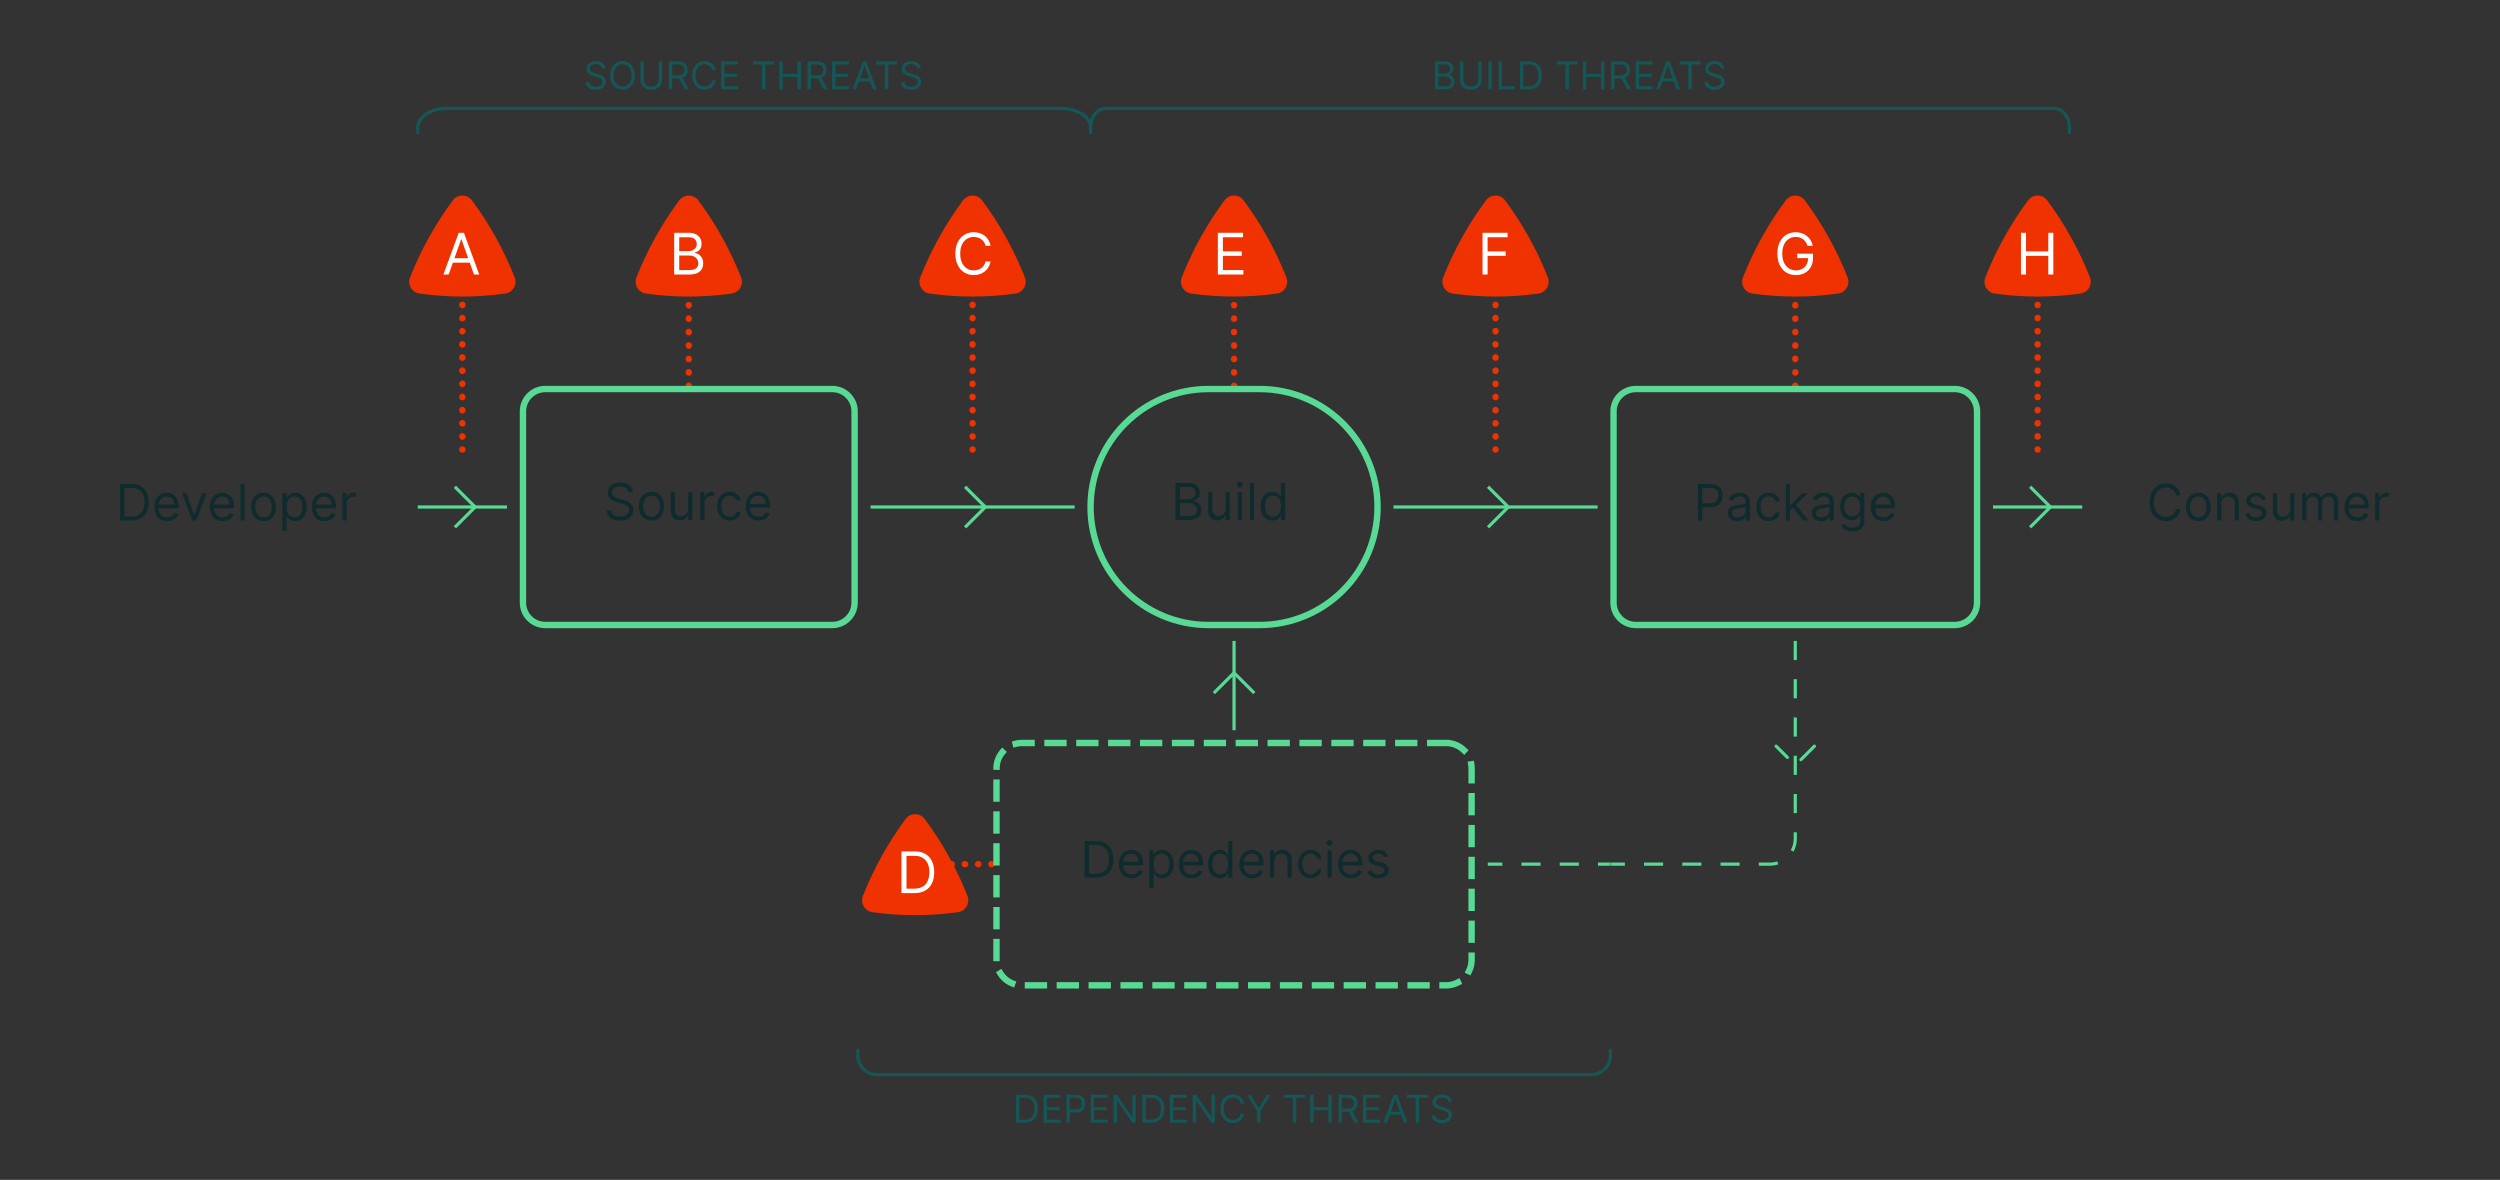 <svg width="784" height="370" viewBox="0 0 784 370" fill="none" xmlns="http://www.w3.org/2000/svg">
<rect x="0" y="0" width="784" height="370" fill="#333333" stroke="none"/>
<path d="M188.83 21.454C188.778 21.023 188.571 20.688 188.207 20.449C187.844 20.21 187.398 20.091 186.869 20.091C186.483 20.091 186.145 20.153 185.855 20.278C185.568 20.403 185.344 20.575 185.182 20.794C185.023 21.013 184.943 21.261 184.943 21.54C184.943 21.773 184.999 21.973 185.109 22.141C185.223 22.305 185.368 22.443 185.544 22.554C185.72 22.662 185.905 22.751 186.098 22.822C186.291 22.891 186.469 22.946 186.631 22.989L187.517 23.227C187.744 23.287 187.997 23.369 188.276 23.474C188.557 23.579 188.825 23.723 189.081 23.905C189.339 24.084 189.553 24.314 189.72 24.595C189.888 24.876 189.972 25.222 189.972 25.631C189.972 26.102 189.848 26.528 189.601 26.909C189.357 27.29 188.999 27.592 188.527 27.817C188.058 28.041 187.489 28.153 186.818 28.153C186.193 28.153 185.652 28.053 185.195 27.851C184.74 27.649 184.382 27.368 184.121 27.007C183.862 26.646 183.716 26.227 183.682 25.75H184.773C184.801 26.079 184.912 26.352 185.105 26.568C185.301 26.781 185.548 26.94 185.847 27.046C186.148 27.148 186.472 27.199 186.818 27.199C187.222 27.199 187.584 27.134 187.905 27.003C188.226 26.869 188.48 26.685 188.668 26.449C188.855 26.21 188.949 25.932 188.949 25.614C188.949 25.324 188.868 25.088 188.706 24.906C188.544 24.724 188.331 24.577 188.067 24.463C187.803 24.349 187.517 24.25 187.21 24.165L186.136 23.858C185.455 23.662 184.915 23.382 184.517 23.018C184.119 22.655 183.92 22.179 183.92 21.591C183.92 21.102 184.053 20.676 184.317 20.312C184.584 19.946 184.942 19.662 185.391 19.46C185.842 19.256 186.347 19.153 186.903 19.153C187.466 19.153 187.966 19.254 188.403 19.456C188.841 19.655 189.188 19.928 189.443 20.274C189.702 20.621 189.838 21.014 189.852 21.454H188.83ZM199.073 23.636C199.073 24.557 198.907 25.352 198.574 26.023C198.242 26.693 197.786 27.21 197.206 27.574C196.627 27.938 195.965 28.119 195.221 28.119C194.476 28.119 193.814 27.938 193.235 27.574C192.655 27.21 192.199 26.693 191.867 26.023C191.534 25.352 191.368 24.557 191.368 23.636C191.368 22.716 191.534 21.921 191.867 21.25C192.199 20.579 192.655 20.062 193.235 19.699C193.814 19.335 194.476 19.153 195.221 19.153C195.965 19.153 196.627 19.335 197.206 19.699C197.786 20.062 198.242 20.579 198.574 21.25C198.907 21.921 199.073 22.716 199.073 23.636ZM198.05 23.636C198.05 22.881 197.924 22.243 197.671 21.723C197.421 21.203 197.081 20.81 196.652 20.543C196.226 20.276 195.749 20.142 195.221 20.142C194.692 20.142 194.213 20.276 193.784 20.543C193.358 20.81 193.019 21.203 192.766 21.723C192.516 22.243 192.391 22.881 192.391 23.636C192.391 24.392 192.516 25.03 192.766 25.55C193.019 26.07 193.358 26.463 193.784 26.73C194.213 26.997 194.692 27.131 195.221 27.131C195.749 27.131 196.226 26.997 196.652 26.73C197.081 26.463 197.421 26.07 197.671 25.55C197.924 25.03 198.05 24.392 198.05 23.636ZM206.577 19.273H207.634V25.051C207.634 25.648 207.493 26.18 207.212 26.649C206.934 27.115 206.54 27.483 206.032 27.753C205.523 28.02 204.926 28.153 204.242 28.153C203.557 28.153 202.961 28.02 202.452 27.753C201.944 27.483 201.549 27.115 201.267 26.649C200.989 26.18 200.85 25.648 200.85 25.051V19.273H201.907V24.966C201.907 25.392 202 25.771 202.188 26.104C202.375 26.433 202.642 26.693 202.989 26.884C203.338 27.071 203.756 27.165 204.242 27.165C204.728 27.165 205.145 27.071 205.495 26.884C205.844 26.693 206.111 26.433 206.296 26.104C206.483 25.771 206.577 25.392 206.577 24.966V19.273ZM209.744 28V19.273H212.693C213.375 19.273 213.935 19.389 214.372 19.622C214.81 19.852 215.134 20.169 215.344 20.572C215.554 20.976 215.659 21.435 215.659 21.949C215.659 22.463 215.554 22.919 215.344 23.317C215.134 23.715 214.811 24.027 214.376 24.254C213.942 24.479 213.386 24.591 212.71 24.591H210.324V23.636H212.676C213.142 23.636 213.517 23.568 213.801 23.432C214.088 23.296 214.295 23.102 214.423 22.852C214.554 22.599 214.619 22.298 214.619 21.949C214.619 21.599 214.554 21.294 214.423 21.033C214.293 20.771 214.084 20.57 213.797 20.428C213.51 20.283 213.131 20.21 212.659 20.21H210.801V28H209.744ZM213.852 24.079L216 28H214.773L212.659 24.079H213.852ZM224.443 22H223.386C223.324 21.696 223.214 21.429 223.058 21.199C222.904 20.969 222.717 20.776 222.495 20.619C222.277 20.46 222.034 20.341 221.767 20.261C221.5 20.182 221.221 20.142 220.931 20.142C220.403 20.142 219.924 20.276 219.495 20.543C219.069 20.81 218.73 21.203 218.477 21.723C218.227 22.243 218.102 22.881 218.102 23.636C218.102 24.392 218.227 25.03 218.477 25.55C218.73 26.07 219.069 26.463 219.495 26.73C219.924 26.997 220.403 27.131 220.931 27.131C221.221 27.131 221.5 27.091 221.767 27.011C222.034 26.932 222.277 26.814 222.495 26.658C222.717 26.499 222.904 26.304 223.058 26.074C223.214 25.841 223.324 25.574 223.386 25.273H224.443C224.363 25.719 224.218 26.118 224.008 26.47C223.798 26.822 223.537 27.122 223.224 27.369C222.912 27.614 222.561 27.8 222.172 27.928C221.785 28.055 221.372 28.119 220.931 28.119C220.187 28.119 219.525 27.938 218.946 27.574C218.366 27.21 217.91 26.693 217.578 26.023C217.245 25.352 217.079 24.557 217.079 23.636C217.079 22.716 217.245 21.921 217.578 21.25C217.91 20.579 218.366 20.062 218.946 19.699C219.525 19.335 220.187 19.153 220.931 19.153C221.372 19.153 221.785 19.217 222.172 19.345C222.561 19.473 222.912 19.66 223.224 19.908C223.537 20.152 223.798 20.45 224.008 20.803C224.218 21.152 224.363 21.551 224.443 22ZM226.151 28V19.273H231.418V20.21H227.207V23.159H231.145V24.097H227.207V27.062H231.486V28H226.151ZM236.22 20.21V19.273H242.766V20.21H240.021V28H238.964V20.21H236.22ZM244.397 28V19.273H245.453V23.159H250.107V19.273H251.164V28H250.107V24.097H245.453V28H244.397ZM253.279 28V19.273H256.228C256.91 19.273 257.47 19.389 257.907 19.622C258.345 19.852 258.669 20.169 258.879 20.572C259.089 20.976 259.194 21.435 259.194 21.949C259.194 22.463 259.089 22.919 258.879 23.317C258.669 23.715 258.346 24.027 257.912 24.254C257.477 24.479 256.922 24.591 256.245 24.591H253.859V23.636H256.211C256.677 23.636 257.052 23.568 257.336 23.432C257.623 23.296 257.831 23.102 257.958 22.852C258.089 22.599 258.154 22.298 258.154 21.949C258.154 21.599 258.089 21.294 257.958 21.033C257.828 20.771 257.619 20.57 257.332 20.428C257.045 20.283 256.666 20.21 256.194 20.21H254.336V28H253.279ZM257.387 24.079L259.535 28H258.308L256.194 24.079H257.387ZM260.955 28V19.273H266.222V20.21H262.012V23.159H265.95V24.097H262.012V27.062H266.29V28H260.955ZM268.485 28H267.377L270.582 19.273H271.673L274.877 28H273.769L271.161 20.653H271.093L268.485 28ZM268.894 24.591H273.36V25.528H268.894V24.591ZM274.74 20.21V19.273H281.285V20.21H278.541V28H277.484V20.21H274.74ZM287.689 21.454C287.638 21.023 287.43 20.688 287.067 20.449C286.703 20.21 286.257 20.091 285.729 20.091C285.342 20.091 285.004 20.153 284.714 20.278C284.428 20.403 284.203 20.575 284.041 20.794C283.882 21.013 283.803 21.261 283.803 21.54C283.803 21.773 283.858 21.973 283.969 22.141C284.082 22.305 284.227 22.443 284.403 22.554C284.58 22.662 284.764 22.751 284.957 22.822C285.151 22.891 285.328 22.946 285.49 22.989L286.376 23.227C286.604 23.287 286.857 23.369 287.135 23.474C287.416 23.579 287.685 23.723 287.94 23.905C288.199 24.084 288.412 24.314 288.58 24.595C288.747 24.876 288.831 25.222 288.831 25.631C288.831 26.102 288.707 26.528 288.46 26.909C288.216 27.29 287.858 27.592 287.386 27.817C286.918 28.041 286.348 28.153 285.678 28.153C285.053 28.153 284.511 28.053 284.054 27.851C283.599 27.649 283.241 27.368 282.98 27.007C282.722 26.646 282.575 26.227 282.541 25.75H283.632C283.661 26.079 283.771 26.352 283.964 26.568C284.161 26.781 284.408 26.94 284.706 27.046C285.007 27.148 285.331 27.199 285.678 27.199C286.081 27.199 286.443 27.134 286.764 27.003C287.085 26.869 287.339 26.685 287.527 26.449C287.714 26.21 287.808 25.932 287.808 25.614C287.808 25.324 287.727 25.088 287.565 24.906C287.403 24.724 287.19 24.577 286.926 24.463C286.662 24.349 286.376 24.25 286.07 24.165L284.996 23.858C284.314 23.662 283.774 23.382 283.376 23.018C282.979 22.655 282.78 22.179 282.78 21.591C282.78 21.102 282.912 20.676 283.176 20.312C283.443 19.946 283.801 19.662 284.25 19.46C284.702 19.256 285.206 19.153 285.763 19.153C286.325 19.153 286.825 19.254 287.263 19.456C287.7 19.655 288.047 19.928 288.303 20.274C288.561 20.621 288.697 21.014 288.712 21.454H287.689Z" fill="#155757"/>
<path d="M131 42V40C131 36.686 135.107 34 140.174 34H332.826C337.893 34 342 36.686 342 40V42" stroke="#155757"/>
<path d="M41.199 163.243H37.657V151.766H41.355C42.469 151.766 43.422 151.996 44.214 152.455C45.006 152.911 45.613 153.567 46.035 154.422C46.457 155.274 46.668 156.294 46.668 157.482C46.668 158.678 46.455 159.707 46.029 160.57C45.603 161.429 44.983 162.09 44.169 162.554C43.354 163.013 42.364 163.243 41.199 163.243ZM39.047 162.01H41.109C42.058 162.01 42.844 161.827 43.468 161.461C44.092 161.095 44.557 160.574 44.864 159.897C45.17 159.221 45.323 158.416 45.323 157.482C45.323 156.555 45.172 155.758 44.869 155.089C44.567 154.417 44.114 153.901 43.513 153.542C42.911 153.18 42.163 152.999 41.266 152.999H39.047V162.01ZM52.429 163.422C51.6 163.422 50.884 163.239 50.283 162.873C49.685 162.503 49.224 161.988 48.898 161.326C48.577 160.661 48.417 159.888 48.417 159.006C48.417 158.125 48.577 157.348 48.898 156.675C49.224 155.999 49.676 155.472 50.255 155.095C50.837 154.714 51.517 154.523 52.295 154.523C52.743 154.523 53.186 154.598 53.623 154.747C54.06 154.897 54.458 155.14 54.816 155.476C55.175 155.808 55.461 156.249 55.674 156.798C55.887 157.348 55.993 158.024 55.993 158.827V159.387H49.358V158.244H54.648C54.648 157.759 54.551 157.325 54.357 156.944C54.166 156.563 53.894 156.262 53.539 156.042C53.188 155.821 52.773 155.711 52.295 155.711C51.768 155.711 51.312 155.842 50.927 156.103C50.546 156.361 50.253 156.697 50.047 157.112C49.842 157.527 49.739 157.971 49.739 158.446V159.208C49.739 159.858 49.851 160.409 50.075 160.861C50.303 161.31 50.619 161.651 51.023 161.887C51.426 162.118 51.895 162.234 52.429 162.234C52.776 162.234 53.09 162.186 53.371 162.089C53.654 161.988 53.899 161.838 54.105 161.64C54.31 161.438 54.469 161.188 54.581 160.889L55.859 161.248C55.724 161.681 55.498 162.062 55.181 162.391C54.863 162.716 54.471 162.97 54.004 163.153C53.537 163.333 53.012 163.422 52.429 163.422ZM64.782 154.635L61.599 163.243H60.254L57.071 154.635H58.505L60.881 161.495H60.971L63.347 154.635H64.782ZM69.828 163.422C68.999 163.422 68.283 163.239 67.682 162.873C67.084 162.503 66.623 161.988 66.298 161.326C65.976 160.661 65.816 159.888 65.816 159.006C65.816 158.125 65.976 157.348 66.298 156.675C66.623 155.999 67.075 155.472 67.654 155.095C68.237 154.714 68.917 154.523 69.694 154.523C70.142 154.523 70.585 154.598 71.022 154.747C71.459 154.897 71.857 155.14 72.216 155.476C72.574 155.808 72.86 156.249 73.073 156.798C73.286 157.348 73.392 158.024 73.392 158.827V159.387H66.757V158.244H72.047C72.047 157.759 71.95 157.325 71.756 156.944C71.566 156.563 71.293 156.262 70.938 156.042C70.587 155.821 70.172 155.711 69.694 155.711C69.167 155.711 68.711 155.842 68.326 156.103C67.945 156.361 67.652 156.697 67.447 157.112C67.241 157.527 67.138 157.971 67.138 158.446V159.208C67.138 159.858 67.25 160.409 67.475 160.861C67.702 161.31 68.018 161.651 68.422 161.887C68.825 162.118 69.294 162.234 69.828 162.234C70.176 162.234 70.49 162.186 70.77 162.089C71.054 161.988 71.298 161.838 71.504 161.64C71.709 161.438 71.868 161.188 71.98 160.889L73.258 161.248C73.123 161.681 72.897 162.062 72.58 162.391C72.262 162.716 71.87 162.97 71.403 163.153C70.936 163.333 70.411 163.422 69.828 163.422ZM76.727 151.766V163.243H75.404V151.766H76.727ZM82.646 163.422C81.869 163.422 81.187 163.237 80.601 162.868C80.018 162.498 79.562 161.98 79.233 161.315C78.908 160.65 78.746 159.873 78.746 158.984C78.746 158.087 78.908 157.305 79.233 156.636C79.562 155.967 80.018 155.448 80.601 155.078C81.187 154.708 81.869 154.523 82.646 154.523C83.423 154.523 84.103 154.708 84.686 155.078C85.272 155.448 85.728 155.967 86.053 156.636C86.382 157.305 86.546 158.087 86.546 158.984C86.546 159.873 86.382 160.65 86.053 161.315C85.728 161.98 85.272 162.498 84.686 162.868C84.103 163.237 83.423 163.422 82.646 163.422ZM82.646 162.234C83.236 162.234 83.722 162.083 84.103 161.78C84.484 161.478 84.766 161.08 84.949 160.587C85.132 160.094 85.224 159.559 85.224 158.984C85.224 158.409 85.132 157.872 84.949 157.376C84.766 156.879 84.484 156.477 84.103 156.171C83.722 155.864 83.236 155.711 82.646 155.711C82.056 155.711 81.57 155.864 81.189 156.171C80.808 156.477 80.526 156.879 80.343 157.376C80.16 157.872 80.068 158.409 80.068 158.984C80.068 159.559 80.16 160.094 80.343 160.587C80.526 161.08 80.808 161.478 81.189 161.78C81.57 162.083 82.056 162.234 82.646 162.234ZM88.565 166.471V154.635H89.843V156.003H90C90.097 155.853 90.232 155.663 90.403 155.431C90.579 155.196 90.829 154.986 91.154 154.803C91.483 154.616 91.928 154.523 92.488 154.523C93.213 154.523 93.852 154.704 94.405 155.067C94.958 155.429 95.389 155.943 95.699 156.608C96.009 157.273 96.165 158.057 96.165 158.962C96.165 159.873 96.009 160.663 95.699 161.332C95.389 161.997 94.96 162.513 94.41 162.879C93.861 163.241 93.228 163.422 92.511 163.422C91.958 163.422 91.515 163.331 91.183 163.148C90.85 162.961 90.594 162.75 90.415 162.514C90.235 162.275 90.097 162.077 90 161.92H89.888V166.471H88.565ZM89.865 158.939C89.865 159.589 89.961 160.163 90.151 160.66C90.342 161.153 90.62 161.539 90.986 161.82C91.353 162.096 91.801 162.234 92.331 162.234C92.884 162.234 93.346 162.089 93.716 161.797C94.089 161.502 94.369 161.106 94.556 160.609C94.747 160.108 94.842 159.552 94.842 158.939C94.842 158.334 94.749 157.788 94.562 157.303C94.379 156.813 94.1 156.427 93.727 156.143C93.357 155.855 92.892 155.711 92.331 155.711C91.793 155.711 91.341 155.848 90.975 156.12C90.609 156.389 90.332 156.767 90.146 157.252C89.959 157.734 89.865 158.296 89.865 158.939ZM101.791 163.422C100.962 163.422 100.246 163.239 99.645 162.873C99.047 162.503 98.585 161.988 98.26 161.326C97.939 160.661 97.778 159.888 97.778 159.006C97.778 158.125 97.939 157.348 98.26 156.675C98.585 155.999 99.037 155.472 99.617 155.095C100.199 154.714 100.879 154.523 101.656 154.523C102.105 154.523 102.547 154.598 102.985 154.747C103.422 154.897 103.82 155.14 104.178 155.476C104.537 155.808 104.823 156.249 105.036 156.798C105.249 157.348 105.355 158.024 105.355 158.827V159.387H98.72V158.244H104.01C104.01 157.759 103.913 157.325 103.719 156.944C103.528 156.563 103.255 156.262 102.901 156.042C102.549 155.821 102.135 155.711 101.656 155.711C101.13 155.711 100.674 155.842 100.289 156.103C99.908 156.361 99.615 156.697 99.409 157.112C99.204 157.527 99.101 157.971 99.101 158.446V159.208C99.101 159.858 99.213 160.409 99.437 160.861C99.665 161.31 99.981 161.651 100.384 161.887C100.788 162.118 101.257 162.234 101.791 162.234C102.138 162.234 102.452 162.186 102.732 162.089C103.016 161.988 103.261 161.838 103.467 161.64C103.672 161.438 103.831 161.188 103.943 160.889L105.221 161.248C105.086 161.681 104.86 162.062 104.543 162.391C104.225 162.716 103.833 162.97 103.366 163.153C102.899 163.333 102.374 163.422 101.791 163.422ZM107.367 163.243V154.635H108.645V155.935H108.734C108.891 155.509 109.175 155.164 109.586 154.899C109.997 154.633 110.46 154.501 110.976 154.501C111.073 154.501 111.195 154.503 111.34 154.506C111.486 154.51 111.596 154.516 111.671 154.523V155.868C111.626 155.857 111.523 155.84 111.363 155.818C111.206 155.791 111.039 155.778 110.864 155.778C110.445 155.778 110.072 155.866 109.743 156.042C109.418 156.214 109.16 156.453 108.97 156.759C108.783 157.062 108.69 157.407 108.69 157.796V163.243H107.367Z" fill="#102B2D"/>
<path d="M161.401 86.971C162.294 89.239 160.854 91.72 158.44 92.06C149.522 93.313 140.478 93.313 131.56 92.06C129.146 91.72 127.706 89.239 128.599 86.971C131.992 78.358 136.504 70.226 141.999 62.841C143.504 60.817 146.496 60.817 148.001 62.841C153.496 70.226 158.008 78.358 161.401 86.971Z" fill="#F03100"/>
<path d="M140.706 86.09H139.044L143.851 72.999H145.487L150.294 86.09H148.632L144.72 75.07H144.618L140.706 86.09ZM141.32 80.976H148.019V82.383H141.32V80.976Z" fill="white"/>
<path d="M146 91.5C146 90.948 145.552 90.5 145 90.5C144.448 90.5 144 90.948 144 91.5H146ZM144 141C144 141.552 144.448 142 145 142C145.552 142 146 141.552 146 141H144ZM144 91.55C144 92.103 144.448 92.55 145 92.55C145.552 92.55 146 92.103 146 91.55H144ZM146 95.575C146 95.022 145.552 94.575 145 94.575C144.448 94.575 144 95.022 144 95.575H146ZM144 95.675C144 96.228 144.448 96.675 145 96.675C145.552 96.675 146 96.228 146 95.675H144ZM146 99.7C146 99.147 145.552 98.7 145 98.7C144.448 98.7 144 99.147 144 99.7H146ZM144 99.8C144 100.353 144.448 100.8 145 100.8C145.552 100.8 146 100.353 146 99.8H144ZM146 103.825C146 103.272 145.552 102.825 145 102.825C144.448 102.825 144 103.272 144 103.825H146ZM144 103.925C144 104.478 144.448 104.925 145 104.925C145.552 104.925 146 104.478 146 103.925H144ZM146 107.95C146 107.397 145.552 106.95 145 106.95C144.448 106.95 144 107.397 144 107.95H146ZM144 108.05C144 108.603 144.448 109.05 145 109.05C145.552 109.05 146 108.603 146 108.05H144ZM146 112.075C146 111.522 145.552 111.075 145 111.075C144.448 111.075 144 111.522 144 112.075H146ZM144 112.175C144 112.728 144.448 113.175 145 113.175C145.552 113.175 146 112.728 146 112.175H144ZM146 116.2C146 115.647 145.552 115.2 145 115.2C144.448 115.2 144 115.647 144 116.2H146ZM144 116.3C144 116.853 144.448 117.3 145 117.3C145.552 117.3 146 116.853 146 116.3H144ZM146 120.325C146 119.772 145.552 119.325 145 119.325C144.448 119.325 144 119.772 144 120.325H146ZM144 120.425C144 120.978 144.448 121.425 145 121.425C145.552 121.425 146 120.978 146 120.425H144ZM146 124.45C146 123.897 145.552 123.45 145 123.45C144.448 123.45 144 123.897 144 124.45H146ZM144 124.55C144 125.103 144.448 125.55 145 125.55C145.552 125.55 146 125.103 146 124.55H144ZM146 128.575C146 128.022 145.552 127.575 145 127.575C144.448 127.575 144 128.022 144 128.575H146ZM144 128.675C144 129.228 144.448 129.675 145 129.675C145.552 129.675 146 129.228 146 128.675H144ZM146 132.7C146 132.147 145.552 131.7 145 131.7C144.448 131.7 144 132.147 144 132.7H146ZM144 132.8C144 133.353 144.448 133.8 145 133.8C145.552 133.8 146 133.353 146 132.8H144ZM146 136.825C146 136.272 145.552 135.825 145 135.825C144.448 135.825 144 136.272 144 136.825H146ZM144 136.925C144 137.478 144.448 137.925 145 137.925C145.552 137.925 146 137.478 146 136.925H144ZM146 140.95C146 140.397 145.552 139.95 145 139.95C144.448 139.95 144 140.397 144 140.95H146ZM144 91.5V91.55H146V91.5H144ZM144 95.575V95.675H146V95.575H144ZM144 99.7V99.8H146V99.7H144ZM144 103.825V103.925H146V103.825H144ZM144 107.95V108.05H146V107.95H144ZM144 112.075V112.175H146V112.075H144ZM144 116.2V116.3H146V116.2H144ZM144 120.325V120.425H146V120.325H144ZM144 124.45V124.55H146V124.45H144ZM144 128.575V128.675H146V128.575H144ZM144 132.7V132.8H146V132.7H144ZM144 136.825V136.925H146V136.825H144ZM144 140.95V141H146V140.95H144Z" fill="#F03100"/>
<path d="M131 159H159" stroke="#58DA95" stroke-linejoin="round"/>
<path d="M143 153L149 159L143 165" stroke="#58DA95" stroke-linecap="square" stroke-linejoin="round"/>
<path d="M232.401 86.971C233.294 89.239 231.854 91.72 229.44 92.06C220.522 93.313 211.478 93.313 202.56 92.06C200.146 91.72 198.706 89.239 199.599 86.971C202.992 78.358 207.504 70.226 212.999 62.841C214.504 60.817 217.496 60.817 219.001 62.841C224.496 70.226 229.008 78.358 232.401 86.971Z" fill="#F03100"/>
<path d="M211.424 86.09V72.999H216.001C216.913 72.999 217.665 73.157 218.257 73.472C218.85 73.783 219.291 74.203 219.58 74.731C219.87 75.255 220.015 75.837 220.015 76.476C220.015 77.039 219.915 77.503 219.715 77.87C219.519 78.236 219.259 78.526 218.935 78.739C218.615 78.952 218.268 79.11 217.893 79.212V79.34C218.294 79.366 218.696 79.506 219.101 79.762C219.506 80.018 219.845 80.384 220.117 80.861C220.39 81.339 220.526 81.922 220.526 82.613C220.526 83.269 220.377 83.859 220.079 84.383C219.781 84.907 219.31 85.323 218.666 85.63C218.023 85.937 217.186 86.09 216.154 86.09H211.424ZM213.009 84.684H216.154C217.19 84.684 217.925 84.484 218.36 84.083C218.799 83.678 219.018 83.188 219.018 82.613C219.018 82.169 218.905 81.76 218.679 81.385C218.453 81.006 218.132 80.704 217.714 80.478C217.296 80.248 216.802 80.133 216.231 80.133H213.009V84.684ZM213.009 78.752H215.95C216.427 78.752 216.857 78.658 217.241 78.471C217.629 78.283 217.936 78.019 218.161 77.678C218.392 77.337 218.507 76.937 218.507 76.476C218.507 75.901 218.306 75.413 217.906 75.013C217.505 74.608 216.87 74.405 216.001 74.405H213.009V78.752Z" fill="white"/>
<path d="M217 91.5C217 90.948 216.552 90.5 216 90.5C215.448 90.5 215 90.948 215 91.5H217ZM215 121C215 121.552 215.448 122 216 122C216.552 122 217 121.552 217 121H215ZM215 91.551C215 92.104 215.448 92.551 216 92.551C216.552 92.551 217 92.104 217 91.551H215ZM217 95.663C217 95.111 216.552 94.663 216 94.663C215.448 94.663 215 95.111 215 95.663H217ZM215 95.766C215 96.318 215.448 96.766 216 96.766C216.552 96.766 217 96.318 217 95.766H215ZM217 99.877C217 99.325 216.552 98.877 216 98.877C215.448 98.877 215 99.325 215 99.877H217ZM215 99.98C215 100.532 215.448 100.98 216 100.98C216.552 100.98 217 100.532 217 99.98H215ZM217 104.091C217 103.539 216.552 103.091 216 103.091C215.448 103.091 215 103.539 215 104.091H217ZM215 104.194C215 104.747 215.448 105.194 216 105.194C216.552 105.194 217 104.747 217 104.194H215ZM217 108.306C217 107.753 216.552 107.306 216 107.306C215.448 107.306 215 107.753 215 108.306H217ZM215 108.409C215 108.961 215.448 109.409 216 109.409C216.552 109.409 217 108.961 217 108.409H215ZM217 112.52C217 111.968 216.552 111.52 216 111.52C215.448 111.52 215 111.968 215 112.52H217ZM215 112.623C215 113.175 215.448 113.623 216 113.623C216.552 113.623 217 113.175 217 112.623H215ZM217 116.734C217 116.182 216.552 115.734 216 115.734C215.448 115.734 215 116.182 215 116.734H217ZM215 116.837C215 117.389 215.448 117.837 216 117.837C216.552 117.837 217 117.389 217 116.837H215ZM217 120.949C217 120.396 216.552 119.949 216 119.949C215.448 119.949 215 120.396 215 120.949H217ZM215 91.5V91.551H217V91.5H215ZM215 95.663V95.766H217V95.663H215ZM215 99.877V99.98H217V99.877H215ZM215 104.091V104.194H217V104.091H215ZM215 108.306V108.409H217V108.306H215ZM215 112.52V112.623H217V112.52H215ZM215 116.734V116.837H217V116.734H215ZM215 120.949V121H217V120.949H215Z" fill="#F03100"/>
<path d="M197.109 154.353C197.041 153.777 196.764 153.33 196.279 153.012C195.794 152.694 195.2 152.535 194.495 152.535C193.98 152.535 193.529 152.618 193.143 152.785C192.76 152.951 192.461 153.18 192.245 153.472C192.033 153.764 191.927 154.095 191.927 154.466C191.927 154.777 192.001 155.044 192.148 155.268C192.3 155.487 192.493 155.671 192.728 155.819C192.963 155.963 193.209 156.082 193.467 156.177C193.724 156.268 193.961 156.341 194.177 156.398L195.359 156.716C195.662 156.796 195.999 156.906 196.37 157.046C196.745 157.186 197.103 157.377 197.444 157.62C197.789 157.858 198.073 158.165 198.296 158.54C198.52 158.915 198.631 159.375 198.631 159.921C198.631 160.55 198.467 161.118 198.137 161.625C197.811 162.133 197.334 162.536 196.705 162.836C196.08 163.135 195.321 163.285 194.427 163.285C193.594 163.285 192.872 163.15 192.262 162.881C191.656 162.612 191.179 162.237 190.83 161.756C190.486 161.275 190.291 160.716 190.245 160.08H191.7C191.738 160.519 191.885 160.883 192.143 161.171C192.404 161.455 192.734 161.667 193.131 161.807C193.533 161.944 193.965 162.012 194.427 162.012C194.965 162.012 195.448 161.925 195.876 161.75C196.304 161.572 196.643 161.326 196.893 161.012C197.143 160.694 197.268 160.322 197.268 159.898C197.268 159.512 197.16 159.197 196.944 158.955C196.728 158.713 196.444 158.516 196.092 158.364C195.739 158.213 195.359 158.08 194.95 157.966L193.518 157.557C192.609 157.296 191.889 156.923 191.359 156.438C190.828 155.953 190.563 155.319 190.563 154.535C190.563 153.883 190.739 153.315 191.092 152.83C191.448 152.341 191.925 151.963 192.523 151.694C193.126 151.421 193.798 151.285 194.541 151.285C195.291 151.285 195.957 151.419 196.541 151.688C197.124 151.953 197.586 152.317 197.927 152.779C198.272 153.241 198.453 153.766 198.472 154.353H197.109ZM204.312 163.262C203.524 163.262 202.833 163.074 202.238 162.699C201.647 162.324 201.185 161.8 200.852 161.125C200.522 160.451 200.357 159.663 200.357 158.762C200.357 157.853 200.522 157.059 200.852 156.381C201.185 155.703 201.647 155.177 202.238 154.802C202.833 154.427 203.524 154.239 204.312 154.239C205.1 154.239 205.789 154.427 206.38 154.802C206.975 155.177 207.437 155.703 207.766 156.381C208.1 157.059 208.266 157.853 208.266 158.762C208.266 159.663 208.1 160.451 207.766 161.125C207.437 161.8 206.975 162.324 206.38 162.699C205.789 163.074 205.1 163.262 204.312 163.262ZM204.312 162.057C204.91 162.057 205.403 161.904 205.789 161.597C206.175 161.29 206.461 160.887 206.647 160.387C206.833 159.887 206.925 159.345 206.925 158.762C206.925 158.178 206.833 157.635 206.647 157.131C206.461 156.627 206.175 156.22 205.789 155.91C205.403 155.599 204.91 155.444 204.312 155.444C203.713 155.444 203.221 155.599 202.835 155.91C202.448 156.22 202.162 156.627 201.977 157.131C201.791 157.635 201.698 158.178 201.698 158.762C201.698 159.345 201.791 159.887 201.977 160.387C202.162 160.887 202.448 161.29 202.835 161.597C203.221 161.904 203.713 162.057 204.312 162.057ZM215.813 159.512V154.353H217.154V163.08H215.813V161.603H215.722C215.518 162.046 215.2 162.423 214.768 162.733C214.336 163.04 213.791 163.194 213.131 163.194C212.586 163.194 212.101 163.074 211.677 162.836C211.253 162.593 210.919 162.23 210.677 161.745C210.434 161.256 210.313 160.641 210.313 159.898V154.353H211.654V159.807C211.654 160.444 211.832 160.951 212.188 161.33C212.548 161.709 213.006 161.898 213.563 161.898C213.897 161.898 214.236 161.813 214.58 161.643C214.929 161.472 215.22 161.211 215.455 160.858C215.694 160.506 215.813 160.057 215.813 159.512ZM219.61 163.08V154.353H220.906V155.671H220.997C221.156 155.239 221.443 154.889 221.86 154.62C222.277 154.351 222.747 154.216 223.269 154.216C223.368 154.216 223.491 154.218 223.639 154.222C223.786 154.226 223.898 154.232 223.974 154.239V155.603C223.928 155.591 223.824 155.574 223.661 155.552C223.502 155.525 223.334 155.512 223.156 155.512C222.731 155.512 222.353 155.601 222.019 155.779C221.69 155.953 221.428 156.196 221.235 156.506C221.046 156.813 220.951 157.163 220.951 157.557V163.08H219.61ZM228.843 163.262C228.025 163.262 227.32 163.069 226.729 162.682C226.139 162.296 225.684 161.764 225.366 161.086C225.048 160.408 224.889 159.633 224.889 158.762C224.889 157.875 225.051 157.093 225.377 156.415C225.707 155.733 226.165 155.201 226.752 154.819C227.343 154.432 228.032 154.239 228.82 154.239C229.434 154.239 229.987 154.353 230.479 154.58C230.972 154.807 231.375 155.125 231.69 155.535C232.004 155.944 232.199 156.421 232.275 156.966H230.934C230.832 156.569 230.604 156.216 230.252 155.91C229.904 155.599 229.434 155.444 228.843 155.444C228.32 155.444 227.862 155.58 227.468 155.853C227.078 156.122 226.773 156.502 226.553 156.995C226.337 157.483 226.229 158.057 226.229 158.716C226.229 159.391 226.336 159.978 226.548 160.478C226.764 160.978 227.067 161.366 227.457 161.643C227.851 161.919 228.313 162.057 228.843 162.057C229.192 162.057 229.508 161.997 229.792 161.875C230.076 161.754 230.317 161.58 230.514 161.353C230.711 161.125 230.851 160.853 230.934 160.535H232.275C232.199 161.05 232.012 161.514 231.712 161.927C231.417 162.336 231.025 162.661 230.536 162.904C230.051 163.143 229.487 163.262 228.843 163.262ZM237.894 163.262C237.053 163.262 236.328 163.076 235.718 162.705C235.112 162.33 234.644 161.807 234.315 161.137C233.989 160.463 233.826 159.678 233.826 158.785C233.826 157.891 233.989 157.103 234.315 156.421C234.644 155.735 235.103 155.201 235.69 154.819C236.281 154.432 236.97 154.239 237.758 154.239C238.212 154.239 238.661 154.315 239.104 154.466C239.548 154.618 239.951 154.864 240.315 155.205C240.678 155.542 240.968 155.989 241.184 156.546C241.4 157.103 241.508 157.788 241.508 158.603V159.171H234.781V158.012H240.144C240.144 157.519 240.046 157.08 239.849 156.694C239.656 156.307 239.379 156.002 239.019 155.779C238.663 155.555 238.243 155.444 237.758 155.444C237.224 155.444 236.762 155.576 236.372 155.841C235.985 156.103 235.688 156.444 235.479 156.864C235.271 157.285 235.167 157.735 235.167 158.216V158.989C235.167 159.648 235.281 160.207 235.508 160.665C235.739 161.12 236.059 161.466 236.468 161.705C236.877 161.94 237.353 162.057 237.894 162.057C238.247 162.057 238.565 162.008 238.849 161.91C239.137 161.807 239.385 161.656 239.593 161.455C239.801 161.25 239.962 160.997 240.076 160.694L241.372 161.057C241.235 161.497 241.006 161.883 240.684 162.216C240.362 162.546 239.964 162.803 239.491 162.989C239.017 163.171 238.485 163.262 237.894 163.262Z" fill="#102B2D"/>
<path d="M261 122H171C167.134 122 164 125.134 164 129V189C164 192.866 167.134 196 171 196H261C264.866 196 268 192.866 268 189V129C268 125.134 264.866 122 261 122Z" stroke="#58DA95" stroke-width="2"/>
<path d="M450.057 28V19.273H453.108C453.716 19.273 454.217 19.378 454.612 19.588C455.007 19.796 455.301 20.075 455.494 20.428C455.688 20.777 455.784 21.165 455.784 21.591C455.784 21.966 455.717 22.276 455.584 22.52C455.453 22.764 455.28 22.957 455.064 23.099C454.851 23.241 454.619 23.347 454.369 23.415V23.5C454.636 23.517 454.905 23.611 455.175 23.781C455.445 23.952 455.67 24.196 455.852 24.514C456.034 24.832 456.125 25.222 456.125 25.682C456.125 26.119 456.026 26.513 455.827 26.862C455.628 27.212 455.314 27.489 454.885 27.693C454.456 27.898 453.898 28 453.21 28H450.057ZM451.114 27.062H453.21C453.901 27.062 454.391 26.929 454.68 26.662C454.973 26.392 455.119 26.065 455.119 25.682C455.119 25.386 455.044 25.114 454.893 24.864C454.743 24.611 454.528 24.409 454.25 24.259C453.972 24.105 453.642 24.028 453.261 24.028H451.114V27.062ZM451.114 23.108H453.074C453.392 23.108 453.679 23.046 453.935 22.921C454.193 22.796 454.398 22.619 454.548 22.392C454.702 22.165 454.778 21.898 454.778 21.591C454.778 21.207 454.645 20.882 454.378 20.615C454.111 20.345 453.688 20.21 453.108 20.21H451.114V23.108ZM463.589 19.273H464.646V25.051C464.646 25.648 464.505 26.18 464.224 26.649C463.945 27.115 463.552 27.483 463.043 27.753C462.535 28.02 461.938 28.153 461.254 28.153C460.569 28.153 459.972 28.02 459.464 27.753C458.955 27.483 458.56 27.115 458.279 26.649C458.001 26.18 457.862 25.648 457.862 25.051V19.273H458.918V24.966C458.918 25.392 459.012 25.771 459.2 26.104C459.387 26.433 459.654 26.693 460.001 26.884C460.35 27.071 460.768 27.165 461.254 27.165C461.739 27.165 462.157 27.071 462.506 26.884C462.856 26.693 463.123 26.433 463.308 26.104C463.495 25.771 463.589 25.392 463.589 24.966V19.273ZM467.813 19.273V28H466.756V19.273H467.813ZM469.932 28V19.273H470.989V27.062H475.045V28H469.932ZM479.375 28H476.682V19.273H479.494C480.341 19.273 481.065 19.447 481.668 19.797C482.27 20.143 482.732 20.642 483.053 21.293C483.374 21.94 483.534 22.716 483.534 23.619C483.534 24.528 483.372 25.311 483.048 25.967C482.724 26.621 482.253 27.124 481.634 27.476C481.014 27.825 480.261 28 479.375 28ZM477.739 27.062H479.307C480.028 27.062 480.626 26.923 481.101 26.645C481.575 26.366 481.929 25.97 482.162 25.456C482.395 24.942 482.511 24.329 482.511 23.619C482.511 22.915 482.396 22.308 482.166 21.8C481.936 21.288 481.592 20.896 481.135 20.624C480.678 20.348 480.108 20.21 479.426 20.21H477.739V27.062ZM488.205 20.21V19.273H494.75V20.21H492.006V28H490.949V20.21H488.205ZM496.381 28V19.273H497.438V23.159H502.091V19.273H503.148V28H502.091V24.097H497.438V28H496.381ZM505.264 28V19.273H508.213C508.895 19.273 509.454 19.389 509.892 19.622C510.329 19.852 510.653 20.169 510.863 20.572C511.074 20.976 511.179 21.435 511.179 21.949C511.179 22.463 511.074 22.919 510.863 23.317C510.653 23.715 510.331 24.027 509.896 24.254C509.461 24.479 508.906 24.591 508.23 24.591H505.843V23.636H508.196C508.662 23.636 509.037 23.568 509.321 23.432C509.608 23.296 509.815 23.102 509.943 22.852C510.074 22.599 510.139 22.298 510.139 21.949C510.139 21.599 510.074 21.294 509.943 21.033C509.812 20.771 509.603 20.57 509.316 20.428C509.029 20.283 508.65 20.21 508.179 20.21H506.321V28H505.264ZM509.372 24.079L511.52 28H510.292L508.179 24.079H509.372ZM512.94 28V19.273H518.207V20.21H513.996V23.159H517.934V24.097H513.996V27.062H518.275V28H512.94ZM520.469 28H519.362L522.566 19.273H523.657L526.862 28H525.754L523.146 20.653H523.077L520.469 28ZM520.879 24.591H525.344V25.528H520.879V24.591ZM526.724 20.21V19.273H533.27V20.21H530.525V28H529.468V20.21H526.724ZM539.673 21.454C539.622 21.023 539.415 20.688 539.051 20.449C538.688 20.21 538.241 20.091 537.713 20.091C537.327 20.091 536.989 20.153 536.699 20.278C536.412 20.403 536.188 20.575 536.026 20.794C535.866 21.013 535.787 21.261 535.787 21.54C535.787 21.773 535.842 21.973 535.953 22.141C536.067 22.305 536.212 22.443 536.388 22.554C536.564 22.662 536.749 22.751 536.942 22.822C537.135 22.891 537.312 22.946 537.474 22.989L538.361 23.227C538.588 23.287 538.841 23.369 539.119 23.474C539.401 23.579 539.669 23.723 539.925 23.905C540.183 24.084 540.396 24.314 540.564 24.595C540.732 24.876 540.815 25.222 540.815 25.631C540.815 26.102 540.692 26.528 540.445 26.909C540.2 27.29 539.842 27.592 539.371 27.817C538.902 28.041 538.332 28.153 537.662 28.153C537.037 28.153 536.496 28.053 536.038 27.851C535.584 27.649 535.226 27.368 534.964 27.007C534.706 26.646 534.56 26.227 534.526 25.75H535.616C535.645 26.079 535.756 26.352 535.949 26.568C536.145 26.781 536.392 26.94 536.69 27.046C536.991 27.148 537.315 27.199 537.662 27.199C538.065 27.199 538.428 27.134 538.749 27.003C539.07 26.869 539.324 26.685 539.511 26.449C539.699 26.21 539.793 25.932 539.793 25.614C539.793 25.324 539.712 25.088 539.55 24.906C539.388 24.724 539.175 24.577 538.911 24.463C538.646 24.349 538.361 24.25 538.054 24.165L536.98 23.858C536.298 23.662 535.759 23.382 535.361 23.018C534.963 22.655 534.764 22.179 534.764 21.591C534.764 21.102 534.896 20.676 535.161 20.312C535.428 19.946 535.786 19.662 536.234 19.46C536.686 19.256 537.19 19.153 537.747 19.153C538.31 19.153 538.81 19.254 539.247 19.456C539.685 19.655 540.031 19.928 540.287 20.274C540.545 20.621 540.682 21.014 540.696 21.454H539.673Z" fill="#155757"/>
<path d="M342 42V40C342 36.686 344.17 34 346.847 34H644.153C646.83 34 649 36.686 649 40V42" stroke="#155757"/>
<path d="M321.401 86.971C322.294 89.239 320.854 91.72 318.44 92.06C309.522 93.313 300.478 93.313 291.56 92.06C289.146 91.72 287.706 89.239 288.599 86.971C291.992 78.358 296.504 70.226 301.999 62.841C303.504 60.817 306.496 60.817 308.001 62.841C313.496 70.226 318.008 78.358 321.401 86.971Z" fill="#F03100"/>
<path d="M310.641 77.09H309.056C308.962 76.634 308.798 76.234 308.564 75.888C308.334 75.543 308.053 75.253 307.72 75.019C307.392 74.78 307.028 74.601 306.627 74.482C306.227 74.363 305.809 74.303 305.374 74.303C304.582 74.303 303.864 74.503 303.22 74.904C302.581 75.305 302.072 75.895 301.692 76.674C301.317 77.454 301.13 78.411 301.13 79.544C301.13 80.678 301.317 81.635 301.692 82.415C302.072 83.194 302.581 83.785 303.22 84.185C303.864 84.586 304.582 84.786 305.374 84.786C305.809 84.786 306.227 84.726 306.627 84.607C307.028 84.488 307.392 84.311 307.72 84.076C308.053 83.838 308.334 83.546 308.564 83.201C308.798 82.851 308.962 82.451 309.056 81.999H310.641C310.522 82.668 310.305 83.267 309.989 83.795C309.674 84.324 309.282 84.773 308.813 85.144C308.344 85.51 307.818 85.79 307.234 85.981C306.655 86.173 306.035 86.269 305.374 86.269C304.258 86.269 303.265 85.996 302.396 85.451C301.526 84.905 300.842 84.13 300.344 83.124C299.845 82.118 299.596 80.925 299.596 79.544C299.596 78.164 299.845 76.971 300.344 75.965C300.842 74.959 301.526 74.184 302.396 73.638C303.265 73.093 304.258 72.82 305.374 72.82C306.035 72.82 306.655 72.916 307.234 73.108C307.818 73.299 308.344 73.581 308.813 73.951C309.282 74.318 309.674 74.765 309.989 75.294C310.305 75.818 310.522 76.417 310.641 77.09Z" fill="white"/>
<path d="M306 91.5C306 90.948 305.552 90.5 305 90.5C304.448 90.5 304 90.948 304 91.5H306ZM304 141C304 141.552 304.448 142 305 142C305.552 142 306 141.552 306 141H304ZM304 91.55C304 92.103 304.448 92.55 305 92.55C305.552 92.55 306 92.103 306 91.55H304ZM306 95.575C306 95.022 305.552 94.575 305 94.575C304.448 94.575 304 95.022 304 95.575H306ZM304 95.675C304 96.228 304.448 96.675 305 96.675C305.552 96.675 306 96.228 306 95.675H304ZM306 99.7C306 99.147 305.552 98.7 305 98.7C304.448 98.7 304 99.147 304 99.7H306ZM304 99.8C304 100.353 304.448 100.8 305 100.8C305.552 100.8 306 100.353 306 99.8H304ZM306 103.825C306 103.272 305.552 102.825 305 102.825C304.448 102.825 304 103.272 304 103.825H306ZM304 103.925C304 104.478 304.448 104.925 305 104.925C305.552 104.925 306 104.478 306 103.925H304ZM306 107.95C306 107.397 305.552 106.95 305 106.95C304.448 106.95 304 107.397 304 107.95H306ZM304 108.05C304 108.603 304.448 109.05 305 109.05C305.552 109.05 306 108.603 306 108.05H304ZM306 112.075C306 111.522 305.552 111.075 305 111.075C304.448 111.075 304 111.522 304 112.075H306ZM304 112.175C304 112.728 304.448 113.175 305 113.175C305.552 113.175 306 112.728 306 112.175H304ZM306 116.2C306 115.647 305.552 115.2 305 115.2C304.448 115.2 304 115.647 304 116.2H306ZM304 116.3C304 116.853 304.448 117.3 305 117.3C305.552 117.3 306 116.853 306 116.3H304ZM306 120.325C306 119.772 305.552 119.325 305 119.325C304.448 119.325 304 119.772 304 120.325H306ZM304 120.425C304 120.978 304.448 121.425 305 121.425C305.552 121.425 306 120.978 306 120.425H304ZM306 124.45C306 123.897 305.552 123.45 305 123.45C304.448 123.45 304 123.897 304 124.45H306ZM304 124.55C304 125.103 304.448 125.55 305 125.55C305.552 125.55 306 125.103 306 124.55H304ZM306 128.575C306 128.022 305.552 127.575 305 127.575C304.448 127.575 304 128.022 304 128.575H306ZM304 128.675C304 129.228 304.448 129.675 305 129.675C305.552 129.675 306 129.228 306 128.675H304ZM306 132.7C306 132.147 305.552 131.7 305 131.7C304.448 131.7 304 132.147 304 132.7H306ZM304 132.8C304 133.353 304.448 133.8 305 133.8C305.552 133.8 306 133.353 306 132.8H304ZM306 136.825C306 136.272 305.552 135.825 305 135.825C304.448 135.825 304 136.272 304 136.825H306ZM304 136.925C304 137.478 304.448 137.925 305 137.925C305.552 137.925 306 137.478 306 136.925H304ZM306 140.95C306 140.397 305.552 139.95 305 139.95C304.448 139.95 304 140.397 304 140.95H306ZM304 91.5V91.55H306V91.5H304ZM304 95.575V95.675H306V95.575H304ZM304 99.7V99.8H306V99.7H304ZM304 103.825V103.925H306V103.825H304ZM304 107.95V108.05H306V107.95H304ZM304 112.075V112.175H306V112.075H304ZM304 116.2V116.3H306V116.2H304ZM304 120.325V120.425H306V120.325H304ZM304 124.45V124.55H306V124.45H304ZM304 128.575V128.675H306V128.575H304ZM304 132.7V132.8H306V132.7H304ZM304 136.825V136.925H306V136.825H304ZM304 140.95V141H306V140.95H304Z" fill="#F03100"/>
<path d="M273 159H337" stroke="#58DA95" stroke-linejoin="round"/>
<path d="M303 153L309 159L303 165" stroke="#58DA95" stroke-linecap="square" stroke-linejoin="round"/>
<path d="M403.401 86.971C404.294 89.239 402.854 91.72 400.44 92.06C391.522 93.313 382.478 93.313 373.56 92.06C371.146 91.72 369.706 89.239 370.599 86.971C373.992 78.358 378.504 70.226 383.999 62.841C385.504 60.817 388.496 60.817 390.001 62.841C395.496 70.226 400.008 78.358 403.401 86.971Z" fill="#F03100"/>
<path d="M381.914 86.09V72.999H389.815V74.405H383.499V78.829H389.406V80.235H383.499V84.684H389.917V86.09H381.914Z" fill="white"/>
<path d="M388 91.5C388 90.948 387.552 90.5 387 90.5C386.448 90.5 386 90.948 386 91.5H388ZM386 121C386 121.552 386.448 122 387 122C387.552 122 388 121.552 388 121H386ZM386 91.551C386 92.104 386.448 92.551 387 92.551C387.552 92.551 388 92.104 388 91.551H386ZM388 95.663C388 95.111 387.552 94.663 387 94.663C386.448 94.663 386 95.111 386 95.663H388ZM386 95.766C386 96.318 386.448 96.766 387 96.766C387.552 96.766 388 96.318 388 95.766H386ZM388 99.877C388 99.325 387.552 98.877 387 98.877C386.448 98.877 386 99.325 386 99.877H388ZM386 99.98C386 100.532 386.448 100.98 387 100.98C387.552 100.98 388 100.532 388 99.98H386ZM388 104.091C388 103.539 387.552 103.091 387 103.091C386.448 103.091 386 103.539 386 104.091H388ZM386 104.194C386 104.747 386.448 105.194 387 105.194C387.552 105.194 388 104.747 388 104.194H386ZM388 108.306C388 107.753 387.552 107.306 387 107.306C386.448 107.306 386 107.753 386 108.306H388ZM386 108.409C386 108.961 386.448 109.409 387 109.409C387.552 109.409 388 108.961 388 108.409H386ZM388 112.52C388 111.968 387.552 111.52 387 111.52C386.448 111.52 386 111.968 386 112.52H388ZM386 112.623C386 113.175 386.448 113.623 387 113.623C387.552 113.623 388 113.175 388 112.623H386ZM388 116.734C388 116.182 387.552 115.734 387 115.734C386.448 115.734 386 116.182 386 116.734H388ZM386 116.837C386 117.389 386.448 117.837 387 117.837C387.552 117.837 388 117.389 388 116.837H386ZM388 120.949C388 120.396 387.552 119.949 387 119.949C386.448 119.949 386 120.396 386 120.949H388ZM386 91.5V91.551H388V91.5H386ZM386 95.663V95.766H388V95.663H386ZM386 99.877V99.98H388V99.877H386ZM386 104.091V104.194H388V104.091H386ZM386 108.306V108.409H388V108.306H386ZM386 112.52V112.623H388V112.52H386ZM386 116.734V116.837H388V116.734H386ZM386 120.949V121H388V120.949H386Z" fill="#F03100"/>
<path d="M368.628 163.08V151.444H372.696C373.507 151.444 374.175 151.584 374.702 151.864C375.228 152.141 375.621 152.514 375.878 152.983C376.136 153.449 376.264 153.966 376.264 154.535C376.264 155.035 376.175 155.447 375.997 155.773C375.823 156.099 375.592 156.357 375.304 156.546C375.02 156.735 374.711 156.875 374.378 156.966V157.08C374.734 157.103 375.092 157.228 375.452 157.455C375.812 157.682 376.113 158.008 376.355 158.432C376.598 158.857 376.719 159.375 376.719 159.989C376.719 160.572 376.586 161.097 376.321 161.563C376.056 162.029 375.638 162.398 375.066 162.671C374.494 162.944 373.749 163.08 372.833 163.08H368.628ZM370.037 161.83H372.833C373.753 161.83 374.406 161.652 374.793 161.296C375.183 160.936 375.378 160.5 375.378 159.989C375.378 159.595 375.278 159.232 375.077 158.898C374.876 158.561 374.59 158.292 374.219 158.091C373.848 157.887 373.408 157.785 372.901 157.785H370.037V161.83ZM370.037 156.557H372.651C373.075 156.557 373.458 156.474 373.799 156.307C374.143 156.141 374.416 155.906 374.617 155.603C374.821 155.3 374.924 154.944 374.924 154.535C374.924 154.023 374.746 153.589 374.389 153.233C374.033 152.874 373.469 152.694 372.696 152.694H370.037V156.557ZM384.353 159.512V154.353H385.693V163.08H384.353V161.603H384.262C384.057 162.046 383.739 162.423 383.307 162.733C382.875 163.04 382.33 163.194 381.671 163.194C381.125 163.194 380.64 163.074 380.216 162.836C379.792 162.593 379.459 162.23 379.216 161.745C378.974 161.256 378.853 160.641 378.853 159.898V154.353H380.193V159.807C380.193 160.444 380.371 160.951 380.728 161.33C381.087 161.709 381.546 161.898 382.103 161.898C382.436 161.898 382.775 161.813 383.12 161.643C383.468 161.472 383.76 161.211 383.995 160.858C384.233 160.506 384.353 160.057 384.353 159.512ZM388.149 163.08V154.353H389.49V163.08H388.149ZM388.831 152.898C388.57 152.898 388.344 152.809 388.155 152.631C387.969 152.453 387.877 152.239 387.877 151.989C387.877 151.739 387.969 151.525 388.155 151.347C388.344 151.169 388.57 151.08 388.831 151.08C389.093 151.08 389.316 151.169 389.502 151.347C389.691 151.525 389.786 151.739 389.786 151.989C389.786 152.239 389.691 152.453 389.502 152.631C389.316 152.809 389.093 152.898 388.831 152.898ZM393.287 151.444V163.08H391.946V151.444H393.287ZM399.039 163.262C398.311 163.262 397.669 163.078 397.112 162.711C396.556 162.339 396.12 161.817 395.806 161.143C395.491 160.464 395.334 159.663 395.334 158.739C395.334 157.822 395.491 157.027 395.806 156.353C396.12 155.678 396.558 155.158 397.118 154.79C397.679 154.423 398.326 154.239 399.061 154.239C399.63 154.239 400.078 154.334 400.408 154.523C400.741 154.709 400.995 154.921 401.169 155.16C401.347 155.394 401.486 155.588 401.584 155.739H401.698V151.444H403.039V163.08H401.743V161.739H401.584C401.486 161.898 401.345 162.099 401.164 162.341C400.982 162.58 400.722 162.794 400.385 162.983C400.048 163.169 399.599 163.262 399.039 163.262ZM399.22 162.057C399.758 162.057 400.213 161.917 400.584 161.637C400.955 161.353 401.237 160.961 401.431 160.461C401.624 159.957 401.72 159.375 401.72 158.716C401.72 158.065 401.626 157.495 401.436 157.006C401.247 156.514 400.967 156.131 400.595 155.858C400.224 155.582 399.766 155.444 399.22 155.444C398.652 155.444 398.179 155.589 397.8 155.881C397.425 156.169 397.143 156.561 396.953 157.057C396.768 157.55 396.675 158.103 396.675 158.716C396.675 159.338 396.77 159.902 396.959 160.41C397.152 160.913 397.436 161.315 397.811 161.614C398.19 161.91 398.66 162.057 399.22 162.057Z" fill="#102B2D"/>
<path d="M395 122H379C358.565 122 342 138.565 342 159C342 179.435 358.565 196 379 196H395C415.435 196 432 179.435 432 159C432 138.565 415.435 122 395 122Z" stroke="#58DA95" stroke-width="2"/>
<path d="M387 229V201" stroke="#58DA95" stroke-linejoin="round"/>
<path d="M381 217L387 211L393 217" stroke="#58DA95" stroke-linecap="square" stroke-linejoin="round"/>
<path d="M485.401 86.971C486.294 89.239 484.854 91.72 482.44 92.06C473.522 93.313 464.478 93.313 455.56 92.06C453.146 91.72 451.706 89.239 452.599 86.971C455.992 78.358 460.504 70.226 465.999 62.841C467.504 60.817 470.496 60.817 472.001 62.841C477.496 70.226 482.008 78.358 485.401 86.971Z" fill="#F03100"/>
<path d="M464.925 86.09V72.999H472.775V74.405H466.51V78.829H472.187V80.235H466.51V86.09H464.925Z" fill="white"/>
<path d="M470 91.5C470 90.948 469.552 90.5 469 90.5C468.448 90.5 468 90.948 468 91.5H470ZM468 141C468 141.552 468.448 142 469 142C469.552 142 470 141.552 470 141H468ZM468 91.55C468 92.103 468.448 92.55 469 92.55C469.552 92.55 470 92.103 470 91.55H468ZM470 95.575C470 95.022 469.552 94.575 469 94.575C468.448 94.575 468 95.022 468 95.575H470ZM468 95.675C468 96.228 468.448 96.675 469 96.675C469.552 96.675 470 96.228 470 95.675H468ZM470 99.7C470 99.147 469.552 98.7 469 98.7C468.448 98.7 468 99.147 468 99.7H470ZM468 99.8C468 100.353 468.448 100.8 469 100.8C469.552 100.8 470 100.353 470 99.8H468ZM470 103.825C470 103.272 469.552 102.825 469 102.825C468.448 102.825 468 103.272 468 103.825H470ZM468 103.925C468 104.478 468.448 104.925 469 104.925C469.552 104.925 470 104.478 470 103.925H468ZM470 107.95C470 107.397 469.552 106.95 469 106.95C468.448 106.95 468 107.397 468 107.95H470ZM468 108.05C468 108.603 468.448 109.05 469 109.05C469.552 109.05 470 108.603 470 108.05H468ZM470 112.075C470 111.522 469.552 111.075 469 111.075C468.448 111.075 468 111.522 468 112.075H470ZM468 112.175C468 112.728 468.448 113.175 469 113.175C469.552 113.175 470 112.728 470 112.175H468ZM470 116.2C470 115.647 469.552 115.2 469 115.2C468.448 115.2 468 115.647 468 116.2H470ZM468 116.3C468 116.853 468.448 117.3 469 117.3C469.552 117.3 470 116.853 470 116.3H468ZM470 120.325C470 119.772 469.552 119.325 469 119.325C468.448 119.325 468 119.772 468 120.325H470ZM468 120.425C468 120.978 468.448 121.425 469 121.425C469.552 121.425 470 120.978 470 120.425H468ZM470 124.45C470 123.897 469.552 123.45 469 123.45C468.448 123.45 468 123.897 468 124.45H470ZM468 124.55C468 125.103 468.448 125.55 469 125.55C469.552 125.55 470 125.103 470 124.55H468ZM470 128.575C470 128.022 469.552 127.575 469 127.575C468.448 127.575 468 128.022 468 128.575H470ZM468 128.675C468 129.228 468.448 129.675 469 129.675C469.552 129.675 470 129.228 470 128.675H468ZM470 132.7C470 132.147 469.552 131.7 469 131.7C468.448 131.7 468 132.147 468 132.7H470ZM468 132.8C468 133.353 468.448 133.8 469 133.8C469.552 133.8 470 133.353 470 132.8H468ZM470 136.825C470 136.272 469.552 135.825 469 135.825C468.448 135.825 468 136.272 468 136.825H470ZM468 136.925C468 137.478 468.448 137.925 469 137.925C469.552 137.925 470 137.478 470 136.925H468ZM470 140.95C470 140.397 469.552 139.95 469 139.95C468.448 139.95 468 140.397 468 140.95H470ZM468 91.5V91.55H470V91.5H468ZM468 95.575V95.675H470V95.575H468ZM468 99.7V99.8H470V99.7H468ZM468 103.825V103.925H470V103.825H468ZM468 107.95V108.05H470V107.95H468ZM468 112.075V112.175H470V112.075H468ZM468 116.2V116.3H470V116.2H468ZM468 120.325V120.425H470V120.325H468ZM468 124.45V124.55H470V124.45H468ZM468 128.575V128.675H470V128.575H468ZM468 132.7V132.8H470V132.7H468ZM468 136.825V136.925H470V136.825H468ZM468 140.95V141H470V140.95H468Z" fill="#F03100"/>
<path d="M437 159H501" stroke="#58DA95" stroke-linejoin="round"/>
<path d="M467 153L473 159L467 165" stroke="#58DA95" stroke-linecap="square" stroke-linejoin="round"/>
<path d="M310.932 272C311.484 272 311.932 271.552 311.932 271C311.932 270.448 311.484 270 310.932 270V272ZM285.932 270C285.38 270 284.932 270.448 284.932 271C284.932 271.552 285.38 272 285.932 272V270ZM310.881 270C310.329 270 309.881 270.448 309.881 271C309.881 271.552 310.329 272 310.881 272V270ZM306.816 272C307.369 272 307.816 271.552 307.816 271C307.816 270.448 307.369 270 306.816 270V272ZM306.715 270C306.162 270 305.715 270.448 305.715 271C305.715 271.552 306.162 272 306.715 272V270ZM302.65 272C303.202 272 303.65 271.552 303.65 271C303.65 270.448 303.202 270 302.65 270V272ZM302.548 270C301.996 270 301.548 270.448 301.548 271C301.548 271.552 301.996 272 302.548 272V270ZM298.483 272C299.035 272 299.483 271.552 299.483 271C299.483 270.448 299.035 270 298.483 270V272ZM298.381 270C297.829 270 297.381 270.448 297.381 271C297.381 271.552 297.829 272 298.381 272V270ZM294.316 272C294.869 272 295.316 271.552 295.316 271C295.316 270.448 294.869 270 294.316 270V272ZM294.215 270C293.662 270 293.215 270.448 293.215 271C293.215 271.552 293.662 272 294.215 272V270ZM290.15 272C290.702 272 291.15 271.552 291.15 271C291.15 270.448 290.702 270 290.15 270V272ZM290.048 270C289.496 270 289.048 270.448 289.048 271C289.048 271.552 289.496 272 290.048 272V270ZM285.983 272C286.535 272 286.983 271.552 286.983 271C286.983 270.448 286.535 270 285.983 270V272ZM310.932 270H310.881V272H310.932V270ZM306.816 270H306.715V272H306.816V270ZM302.65 270H302.548V272H302.65V270ZM298.483 270H298.381V272H298.483V270ZM294.316 270H294.215V272H294.316V270ZM290.15 270H290.048V272H290.15V270ZM285.983 270H285.932V272H285.983V270Z" fill="#F03100"/>
<path d="M303.401 280.971C304.294 283.239 302.854 285.72 300.44 286.06C291.522 287.313 282.478 287.313 273.56 286.06C271.146 285.72 269.706 283.239 270.599 280.971C273.992 272.358 278.504 264.226 283.999 256.841C285.504 254.817 288.496 254.817 290.001 256.841C295.496 264.226 300.008 272.358 303.401 280.971Z" fill="#F03100"/>
<path d="M286.736 280.09H282.696V266.999H286.915C288.185 266.999 289.272 267.261 290.175 267.785C291.078 268.305 291.771 269.053 292.252 270.029C292.734 271.001 292.975 272.164 292.975 273.519C292.975 274.883 292.732 276.057 292.246 277.041C291.76 278.021 291.053 278.775 290.124 279.304C289.195 279.828 288.066 280.09 286.736 280.09ZM284.281 278.684H286.634C287.716 278.684 288.613 278.475 289.325 278.057C290.036 277.64 290.567 277.045 290.916 276.274C291.266 275.503 291.441 274.584 291.441 273.519C291.441 272.462 291.268 271.552 290.923 270.79C290.578 270.023 290.062 269.434 289.376 269.025C288.69 268.612 287.835 268.405 286.813 268.405H284.281V278.684Z" fill="white"/>
<path d="M343.672 275.243H340.13V263.766H343.828C344.942 263.766 345.894 263.996 346.687 264.455C347.479 264.911 348.086 265.567 348.508 266.422C348.93 267.274 349.141 268.294 349.141 269.482C349.141 270.678 348.928 271.707 348.502 272.57C348.076 273.429 347.456 274.09 346.642 274.554C345.827 275.013 344.837 275.243 343.672 275.243ZM341.52 274.01H343.582C344.531 274.01 345.317 273.827 345.941 273.461C346.565 273.095 347.03 272.574 347.337 271.897C347.643 271.221 347.796 270.416 347.796 269.482C347.796 268.556 347.645 267.758 347.342 267.089C347.04 266.417 346.588 265.901 345.986 265.542C345.385 265.18 344.635 264.999 343.739 264.999H341.52V274.01ZM354.902 275.422C354.073 275.422 353.357 275.239 352.756 274.873C352.158 274.503 351.697 273.988 351.372 273.326C351.05 272.661 350.89 271.888 350.89 271.006C350.89 270.125 351.05 269.348 351.372 268.675C351.697 267.999 352.149 267.472 352.728 267.095C353.311 266.714 353.99 266.523 354.768 266.523C355.216 266.523 355.659 266.598 356.096 266.747C356.533 266.897 356.931 267.14 357.289 267.476C357.648 267.808 357.934 268.249 358.147 268.798C358.36 269.348 358.466 270.024 358.466 270.827V271.387H351.831V270.244H357.121C357.121 269.759 357.024 269.325 356.83 268.944C356.639 268.563 356.367 268.262 356.012 268.042C355.66 267.821 355.246 267.711 354.768 267.711C354.241 267.711 353.785 267.842 353.4 268.103C353.019 268.361 352.726 268.697 352.52 269.112C352.315 269.527 352.212 269.971 352.212 270.446V271.208C352.212 271.858 352.324 272.409 352.548 272.861C352.776 273.31 353.092 273.651 353.495 273.887C353.899 274.118 354.368 274.234 354.902 274.234C355.25 274.234 355.563 274.186 355.844 274.089C356.127 273.988 356.372 273.838 356.578 273.64C356.783 273.439 356.942 273.188 357.054 272.889L358.332 273.248C358.197 273.681 357.971 274.062 357.654 274.391C357.336 274.716 356.944 274.97 356.477 275.153C356.01 275.333 355.485 275.422 354.902 275.422ZM360.478 278.471V266.635H361.756V268.003H361.913C362.01 267.853 362.144 267.663 362.316 267.431C362.492 267.196 362.742 266.986 363.067 266.803C363.396 266.617 363.841 266.523 364.401 266.523C365.126 266.523 365.765 266.704 366.318 267.067C366.87 267.429 367.302 267.943 367.612 268.608C367.922 269.273 368.077 270.057 368.077 270.962C368.077 271.873 367.922 272.663 367.612 273.332C367.302 273.997 366.872 274.513 366.323 274.879C365.774 275.241 365.141 275.422 364.423 275.422C363.87 275.422 363.428 275.331 363.095 275.148C362.763 274.961 362.507 274.75 362.327 274.514C362.148 274.275 362.01 274.077 361.913 273.92H361.801V278.471H360.478ZM361.778 270.939C361.778 271.589 361.874 272.163 362.064 272.66C362.255 273.153 362.533 273.539 362.899 273.82C363.265 274.096 363.713 274.234 364.244 274.234C364.797 274.234 365.258 274.089 365.628 273.797C366.002 273.502 366.282 273.106 366.469 272.609C366.659 272.108 366.755 271.552 366.755 270.939C366.755 270.334 366.661 269.788 366.474 269.303C366.291 268.813 366.013 268.427 365.639 268.143C365.27 267.855 364.804 267.711 364.244 267.711C363.706 267.711 363.254 267.848 362.888 268.12C362.522 268.389 362.245 268.767 362.058 269.252C361.872 269.734 361.778 270.297 361.778 270.939ZM373.704 275.422C372.874 275.422 372.159 275.239 371.557 274.873C370.96 274.503 370.498 273.988 370.173 273.326C369.852 272.661 369.691 271.888 369.691 271.006C369.691 270.125 369.852 269.348 370.173 268.675C370.498 267.999 370.95 267.472 371.529 267.095C372.112 266.714 372.792 266.523 373.569 266.523C374.017 266.523 374.46 266.598 374.897 266.747C375.334 266.897 375.732 267.14 376.091 267.476C376.45 267.808 376.735 268.249 376.948 268.798C377.161 269.348 377.268 270.024 377.268 270.827V271.387H370.633V270.244H375.923C375.923 269.759 375.826 269.325 375.631 268.944C375.441 268.563 375.168 268.262 374.813 268.042C374.462 267.821 374.047 267.711 373.569 267.711C373.042 267.711 372.587 267.842 372.202 268.103C371.821 268.361 371.527 268.697 371.322 269.112C371.116 269.527 371.014 269.971 371.014 270.446V271.208C371.014 271.858 371.126 272.409 371.35 272.861C371.578 273.31 371.894 273.651 372.297 273.887C372.701 274.118 373.169 274.234 373.704 274.234C374.051 274.234 374.365 274.186 374.645 274.089C374.929 273.988 375.174 273.838 375.379 273.64C375.585 273.439 375.744 273.188 375.856 272.889L377.133 273.248C376.999 273.681 376.773 274.062 376.455 274.391C376.138 274.716 375.745 274.97 375.278 275.153C374.811 275.333 374.286 275.422 373.704 275.422ZM382.53 275.422C381.813 275.422 381.179 275.241 380.63 274.879C380.081 274.513 379.651 273.997 379.341 273.332C379.031 272.663 378.876 271.873 378.876 270.962C378.876 270.057 379.031 269.273 379.341 268.608C379.651 267.943 380.083 267.429 380.636 267.067C381.189 266.704 381.828 266.523 382.552 266.523C383.113 266.523 383.556 266.617 383.881 266.803C384.209 266.986 384.46 267.196 384.632 267.431C384.807 267.663 384.944 267.853 385.041 268.003H385.153V263.766H386.475V275.243H385.198V273.92H385.041C384.944 274.077 384.805 274.275 384.626 274.514C384.447 274.75 384.191 274.961 383.858 275.148C383.526 275.331 383.083 275.422 382.53 275.422ZM382.709 274.234C383.24 274.234 383.688 274.096 384.054 273.82C384.42 273.539 384.699 273.153 384.889 272.66C385.08 272.163 385.175 271.589 385.175 270.939C385.175 270.297 385.082 269.734 384.895 269.252C384.708 268.767 384.432 268.389 384.066 268.12C383.699 267.848 383.247 267.711 382.709 267.711C382.149 267.711 381.682 267.855 381.308 268.143C380.938 268.427 380.66 268.813 380.473 269.303C380.29 269.788 380.199 270.334 380.199 270.939C380.199 271.552 380.292 272.108 380.479 272.609C380.669 273.106 380.95 273.502 381.32 273.797C381.693 274.089 382.156 274.234 382.709 274.234ZM392.69 275.422C391.861 275.422 391.145 275.239 390.544 274.873C389.946 274.503 389.485 273.988 389.16 273.326C388.838 272.661 388.678 271.888 388.678 271.006C388.678 270.125 388.838 269.348 389.16 268.675C389.485 267.999 389.937 267.472 390.516 267.095C391.099 266.714 391.779 266.523 392.556 266.523C393.004 266.523 393.447 266.598 393.884 266.747C394.321 266.897 394.719 267.14 395.077 267.476C395.436 267.808 395.722 268.249 395.935 268.798C396.148 269.348 396.254 270.024 396.254 270.827V271.387H389.619V270.244H394.909C394.909 269.759 394.812 269.325 394.618 268.944C394.427 268.563 394.155 268.262 393.8 268.042C393.449 267.821 393.034 267.711 392.556 267.711C392.029 267.711 391.573 267.842 391.188 268.103C390.807 268.361 390.514 268.697 390.308 269.112C390.103 269.527 390 269.971 390 270.446V271.208C390 271.858 390.112 272.409 390.336 272.861C390.564 273.31 390.88 273.651 391.284 273.887C391.687 274.118 392.156 274.234 392.69 274.234C393.038 274.234 393.351 274.186 393.632 274.089C393.916 273.988 394.16 273.838 394.366 273.64C394.571 273.439 394.73 273.188 394.842 272.889L396.12 273.248C395.985 273.681 395.759 274.062 395.442 274.391C395.124 274.716 394.732 274.97 394.265 275.153C393.798 275.333 393.273 275.422 392.69 275.422ZM399.589 270.065V275.243H398.266V266.635H399.544V267.98H399.656C399.858 267.543 400.164 267.192 400.575 266.927C400.986 266.658 401.517 266.523 402.167 266.523C402.749 266.523 403.259 266.643 403.697 266.882C404.134 267.117 404.474 267.476 404.716 267.958C404.959 268.436 405.081 269.041 405.081 269.773V275.243H403.758V269.863C403.758 269.187 403.583 268.66 403.231 268.283C402.88 267.902 402.398 267.711 401.786 267.711C401.363 267.711 400.986 267.803 400.654 267.986C400.325 268.169 400.065 268.436 399.875 268.787C399.684 269.138 399.589 269.564 399.589 270.065ZM410.994 275.422C410.187 275.422 409.493 275.232 408.91 274.851C408.327 274.47 407.879 273.945 407.565 273.276C407.251 272.607 407.094 271.843 407.094 270.984C407.094 270.11 407.255 269.338 407.576 268.669C407.901 267.997 408.353 267.472 408.932 267.095C409.515 266.714 410.195 266.523 410.972 266.523C411.577 266.523 412.123 266.635 412.608 266.859C413.094 267.084 413.492 267.397 413.802 267.801C414.112 268.204 414.305 268.675 414.379 269.213H413.057C412.956 268.821 412.732 268.473 412.384 268.171C412.04 267.864 411.577 267.711 410.994 267.711C410.479 267.711 410.027 267.846 409.638 268.115C409.253 268.38 408.953 268.755 408.736 269.241C408.523 269.723 408.417 270.289 408.417 270.939C408.417 271.604 408.521 272.183 408.73 272.676C408.943 273.17 409.242 273.552 409.627 273.825C410.016 274.098 410.471 274.234 410.994 274.234C411.338 274.234 411.65 274.175 411.93 274.055C412.21 273.935 412.448 273.764 412.642 273.539C412.836 273.315 412.974 273.046 413.057 272.732H414.379C414.305 273.24 414.12 273.698 413.824 274.105C413.533 274.509 413.146 274.83 412.664 275.069C412.186 275.305 411.63 275.422 410.994 275.422ZM416.313 275.243V266.635H417.635V275.243H416.313ZM416.985 265.201C416.727 265.201 416.505 265.113 416.318 264.937C416.135 264.762 416.044 264.55 416.044 264.304C416.044 264.057 416.135 263.846 416.318 263.671C416.505 263.495 416.727 263.407 416.985 263.407C417.243 263.407 417.463 263.495 417.646 263.671C417.833 263.846 417.927 264.057 417.927 264.304C417.927 264.55 417.833 264.762 417.646 264.937C417.463 265.113 417.243 265.201 416.985 265.201ZM423.667 275.422C422.837 275.422 422.122 275.239 421.52 274.873C420.922 274.503 420.461 273.988 420.136 273.326C419.815 272.661 419.654 271.888 419.654 271.006C419.654 270.125 419.815 269.348 420.136 268.675C420.461 267.999 420.913 267.472 421.492 267.095C422.075 266.714 422.755 266.523 423.532 266.523C423.98 266.523 424.423 266.598 424.86 266.747C425.297 266.897 425.695 267.14 426.054 267.476C426.413 267.808 426.698 268.249 426.911 268.798C427.124 269.348 427.231 270.024 427.231 270.827V271.387H420.596V270.244H425.886C425.886 269.759 425.789 269.325 425.594 268.944C425.404 268.563 425.131 268.262 424.776 268.042C424.425 267.821 424.01 267.711 423.532 267.711C423.005 267.711 422.549 267.842 422.165 268.103C421.784 268.361 421.49 268.697 421.285 269.112C421.079 269.527 420.977 269.971 420.977 270.446V271.208C420.977 271.858 421.089 272.409 421.313 272.861C421.541 273.31 421.856 273.651 422.26 273.887C422.663 274.118 423.132 274.234 423.667 274.234C424.014 274.234 424.328 274.186 424.608 274.089C424.892 273.988 425.137 273.838 425.342 273.64C425.548 273.439 425.706 273.188 425.818 272.889L427.096 273.248C426.962 273.681 426.736 274.062 426.418 274.391C426.101 274.716 425.708 274.97 425.241 275.153C424.774 275.333 424.249 275.422 423.667 275.422ZM435.34 268.563L434.152 268.899C434.077 268.701 433.967 268.509 433.821 268.322C433.679 268.131 433.485 267.975 433.238 267.851C432.992 267.728 432.676 267.666 432.291 267.666C431.764 267.666 431.325 267.788 430.974 268.031C430.627 268.27 430.453 268.574 430.453 268.944C430.453 269.273 430.573 269.532 430.812 269.723C431.051 269.914 431.424 270.072 431.933 270.199L433.21 270.513C433.98 270.7 434.553 270.986 434.931 271.371C435.308 271.752 435.497 272.243 435.497 272.844C435.497 273.338 435.355 273.778 435.071 274.167C434.791 274.556 434.398 274.862 433.894 275.086C433.39 275.31 432.803 275.422 432.134 275.422C431.256 275.422 430.53 275.232 429.954 274.851C429.379 274.47 429.015 273.913 428.861 273.181L430.117 272.867C430.236 273.33 430.462 273.678 430.795 273.909C431.131 274.141 431.57 274.257 432.112 274.257C432.728 274.257 433.218 274.126 433.58 273.864C433.946 273.599 434.129 273.282 434.129 272.912C434.129 272.613 434.025 272.363 433.815 272.161C433.606 271.955 433.285 271.802 432.852 271.701L431.417 271.365C430.629 271.178 430.05 270.889 429.68 270.496C429.314 270.1 429.13 269.605 429.13 269.011C429.13 268.526 429.267 268.096 429.54 267.722C429.816 267.349 430.192 267.055 430.666 266.843C431.144 266.63 431.686 266.523 432.291 266.523C433.143 266.523 433.812 266.71 434.297 267.084C434.787 267.457 435.134 267.95 435.34 268.563Z" fill="#102B2D"/>
<path d="M453.5 233H320.5C316.082 233 312.5 236.582 312.5 241V301C312.5 305.418 316.082 309 320.5 309H453.5C457.918 309 461.5 305.418 461.5 301V241C461.5 236.582 457.918 233 453.5 233Z" stroke="#58DA95" stroke-width="2" stroke-linecap="square" stroke-dasharray="5 5"/>
<mask id="mask0_3_254" style="mask-type:luminance" maskUnits="userSpaceOnUse" x="461" y="264" width="44" height="14">
<path d="M505 264H461.5V278H505V264Z" fill="white"/>
</mask>
<g mask="url(#mask0_3_254)">
<path d="M512.568 201V263C512.568 267.418 508.986 271 504.568 271H466.568" stroke="#58DA95" stroke-linejoin="round" stroke-dasharray="6 6"/>
</g>
<path d="M269 329V331C269 334.314 271.686 337 275 337H499C502.314 337 505 334.314 505 331V329" stroke="#155757"/>
<path d="M321.328 352.06H318.635V343.333H321.447C322.294 343.333 323.018 343.507 323.621 343.857C324.223 344.203 324.685 344.702 325.006 345.353C325.327 346 325.487 346.776 325.487 347.679C325.487 348.588 325.325 349.371 325.001 350.027C324.677 350.681 324.206 351.184 323.587 351.536C322.967 351.885 322.214 352.06 321.328 352.06ZM319.692 351.122H321.26C321.981 351.122 322.579 350.983 323.054 350.705C323.528 350.426 323.882 350.03 324.115 349.516C324.348 349.002 324.464 348.39 324.464 347.679C324.464 346.975 324.349 346.368 324.119 345.86C323.889 345.348 323.545 344.956 323.088 344.684C322.631 344.408 322.061 344.27 321.379 344.27H319.692V351.122ZM327.26 352.06V343.333H332.527V344.27H328.317V347.219H332.254V348.157H328.317V351.122H332.595V352.06H327.26ZM334.432 352.06V343.333H337.381C338.065 343.333 338.625 343.456 339.06 343.703C339.497 343.948 339.821 344.279 340.031 344.696C340.241 345.114 340.346 345.58 340.346 346.094C340.346 346.608 340.241 347.076 340.031 347.496C339.824 347.917 339.503 348.252 339.068 348.502C338.633 348.749 338.077 348.872 337.398 348.872H335.284V347.935H337.364C337.832 347.935 338.209 347.854 338.493 347.692C338.777 347.53 338.983 347.311 339.111 347.036C339.241 346.757 339.307 346.444 339.307 346.094C339.307 345.745 339.241 345.432 339.111 345.157C338.983 344.881 338.775 344.665 338.489 344.509C338.202 344.35 337.821 344.27 337.346 344.27H335.489V352.06H334.432ZM342.049 352.06V343.333H347.316V344.27H343.106V347.219H347.043V348.157H343.106V351.122H347.384V352.06H342.049ZM356.141 343.333V352.06H355.118L350.363 345.208H350.278V352.06H349.221V343.333H350.243L355.016 350.202H355.101V343.333H356.141ZM360.949 352.06H358.256V343.333H361.068C361.915 343.333 362.639 343.507 363.242 343.857C363.844 344.203 364.306 344.702 364.627 345.353C364.948 346 365.108 346.776 365.108 347.679C365.108 348.588 364.946 349.371 364.622 350.027C364.299 350.681 363.827 351.184 363.208 351.536C362.588 351.885 361.835 352.06 360.949 352.06ZM359.313 351.122H360.881C361.603 351.122 362.201 350.983 362.675 350.705C363.149 350.426 363.503 350.03 363.736 349.516C363.969 349.002 364.085 348.39 364.085 347.679C364.085 346.975 363.97 346.368 363.74 345.86C363.51 345.348 363.166 344.956 362.709 344.684C362.252 344.408 361.682 344.27 361 344.27H359.313V351.122ZM366.881 352.06V343.333H372.148V344.27H367.938V347.219H371.875V348.157H367.938V351.122H372.216V352.06H366.881ZM380.973 343.333V352.06H379.951L375.195 345.208H375.11V352.06H374.053V343.333H375.076L379.848 350.202H379.933V343.333H380.973ZM390.111 346.06H389.054C388.991 345.756 388.882 345.489 388.726 345.259C388.572 345.029 388.385 344.836 388.163 344.679C387.944 344.52 387.702 344.401 387.435 344.321C387.167 344.242 386.889 344.202 386.599 344.202C386.071 344.202 385.592 344.336 385.163 344.603C384.737 344.87 384.398 345.263 384.145 345.783C383.895 346.303 383.77 346.941 383.77 347.696C383.77 348.452 383.895 349.09 384.145 349.61C384.398 350.13 384.737 350.523 385.163 350.79C385.592 351.057 386.071 351.191 386.599 351.191C386.889 351.191 387.167 351.151 387.435 351.071C387.702 350.992 387.944 350.874 388.163 350.718C388.385 350.559 388.572 350.364 388.726 350.134C388.882 349.901 388.991 349.634 389.054 349.333H390.111C390.031 349.779 389.886 350.178 389.676 350.53C389.466 350.882 389.204 351.182 388.892 351.429C388.579 351.674 388.229 351.86 387.839 351.988C387.453 352.115 387.04 352.179 386.599 352.179C385.855 352.179 385.193 351.997 384.614 351.634C384.034 351.27 383.578 350.753 383.246 350.083C382.913 349.412 382.747 348.617 382.747 347.696C382.747 346.776 382.913 345.98 383.246 345.31C383.578 344.64 384.034 344.122 384.614 343.759C385.193 343.395 385.855 343.213 386.599 343.213C387.04 343.213 387.453 343.277 387.839 343.405C388.229 343.533 388.579 343.721 388.892 343.968C389.204 344.212 389.466 344.51 389.676 344.863C389.886 345.212 390.031 345.611 390.111 346.06ZM391.068 343.333H392.279L394.699 347.407H394.801L397.222 343.333H398.432L395.279 348.463V352.06H394.222V348.463L391.068 343.333ZM402.697 344.27V343.333H409.242V344.27H406.498V352.06H405.441V344.27H402.697ZM410.873 352.06V343.333H411.93V347.219H416.583V343.333H417.64V352.06H416.583V348.157H411.93V352.06H410.873ZM419.756 352.06V343.333H422.705C423.387 343.333 423.946 343.449 424.384 343.682C424.821 343.912 425.145 344.229 425.355 344.632C425.566 345.036 425.671 345.495 425.671 346.009C425.671 346.523 425.566 346.979 425.355 347.377C425.145 347.774 424.823 348.087 424.388 348.314C423.953 348.539 423.398 348.651 422.722 348.651H420.335V347.696H422.688C423.154 347.696 423.529 347.628 423.813 347.492C424.1 347.355 424.307 347.162 424.435 346.912C424.566 346.659 424.631 346.358 424.631 346.009C424.631 345.659 424.566 345.354 424.435 345.093C424.304 344.831 424.095 344.63 423.808 344.488C423.522 344.343 423.142 344.27 422.671 344.27H420.813V352.06H419.756ZM423.864 348.14L426.012 352.06H424.784L422.671 348.14H423.864ZM427.432 352.06V343.333H432.699V344.27H428.489V347.219H432.426V348.157H428.489V351.122H432.767V352.06H427.432ZM434.962 352.06H433.854L437.058 343.333H438.149L441.354 352.06H440.246L437.638 344.713H437.569L434.962 352.06ZM435.371 348.651H439.837V349.588H435.371V348.651ZM441.216 344.27V343.333H447.762V344.27H445.017V352.06H443.96V344.27H441.216ZM454.165 345.515C454.114 345.083 453.907 344.747 453.543 344.509C453.18 344.27 452.734 344.151 452.205 344.151C451.819 344.151 451.481 344.213 451.191 344.338C450.904 344.463 450.68 344.635 450.518 344.854C450.359 345.073 450.279 345.321 450.279 345.6C450.279 345.833 450.334 346.033 450.445 346.201C450.559 346.365 450.704 346.503 450.88 346.614C451.056 346.722 451.241 346.811 451.434 346.882C451.627 346.951 451.805 347.006 451.966 347.049L452.853 347.287C453.08 347.347 453.333 347.429 453.611 347.534C453.893 347.64 454.161 347.783 454.417 347.965C454.675 348.144 454.888 348.374 455.056 348.655C455.224 348.936 455.307 349.282 455.307 349.691C455.307 350.162 455.184 350.588 454.937 350.969C454.692 351.35 454.334 351.652 453.863 351.877C453.394 352.101 452.824 352.213 452.154 352.213C451.529 352.213 450.988 352.113 450.53 351.911C450.076 351.709 449.718 351.428 449.457 351.067C449.198 350.706 449.052 350.287 449.018 349.81H450.109C450.137 350.14 450.248 350.412 450.441 350.628C450.637 350.841 450.884 351 451.182 351.105C451.484 351.208 451.807 351.259 452.154 351.259C452.557 351.259 452.92 351.194 453.241 351.063C453.562 350.929 453.816 350.745 454.003 350.509C454.191 350.27 454.285 349.992 454.285 349.674C454.285 349.384 454.204 349.148 454.042 348.966C453.88 348.784 453.667 348.637 453.403 348.523C453.138 348.409 452.853 348.31 452.546 348.225L451.472 347.918C450.79 347.722 450.251 347.442 449.853 347.078C449.455 346.715 449.256 346.239 449.256 345.651C449.256 345.162 449.388 344.736 449.653 344.372C449.92 344.006 450.278 343.722 450.726 343.52C451.178 343.316 451.682 343.213 452.239 343.213C452.802 343.213 453.302 343.314 453.739 343.516C454.177 343.715 454.523 343.988 454.779 344.334C455.038 344.681 455.174 345.074 455.188 345.515H454.165Z" fill="#155757"/>
<path d="M579.401 86.971C580.294 89.239 578.854 91.72 576.44 92.06C567.522 93.313 558.478 93.313 549.56 92.06C547.146 91.72 545.706 89.239 546.599 86.971C549.992 78.358 554.504 70.226 559.999 62.841C561.504 60.817 564.496 60.817 566.002 62.841C571.496 70.226 576.008 78.358 579.401 86.971Z" fill="#F03100"/>
<path d="M566.846 77.09C566.705 76.66 566.52 76.274 566.29 75.933C566.064 75.588 565.794 75.294 565.478 75.051C565.167 74.808 564.813 74.623 564.417 74.495C564.021 74.367 563.586 74.303 563.113 74.303C562.338 74.303 561.632 74.503 560.997 74.904C560.362 75.305 559.857 75.895 559.482 76.674C559.107 77.454 558.92 78.411 558.92 79.544C558.92 80.678 559.11 81.635 559.489 82.415C559.868 83.194 560.382 83.785 561.029 84.185C561.677 84.586 562.406 84.786 563.215 84.786C563.965 84.786 564.626 84.626 565.197 84.307C565.772 83.983 566.22 83.527 566.539 82.939C566.863 82.346 567.025 81.65 567.025 80.849L567.511 80.951H563.573V79.544H568.559V80.951C568.559 82.029 568.329 82.966 567.869 83.763C567.413 84.56 566.782 85.178 565.977 85.617C565.176 86.052 564.255 86.269 563.215 86.269C562.056 86.269 561.038 85.996 560.16 85.451C559.286 84.905 558.605 84.13 558.115 83.124C557.629 82.118 557.386 80.925 557.386 79.544C557.386 78.509 557.524 77.578 557.801 76.751C558.083 75.92 558.479 75.213 558.99 74.629C559.502 74.045 560.107 73.598 560.806 73.287C561.504 72.976 562.274 72.82 563.113 72.82C563.803 72.82 564.447 72.924 565.044 73.133C565.644 73.338 566.179 73.63 566.648 74.009C567.121 74.384 567.515 74.834 567.83 75.358C568.146 75.878 568.363 76.455 568.482 77.09H566.846Z" fill="white"/>
<path d="M564 91.5C564 90.948 563.552 90.5 563 90.5C562.448 90.5 562 90.948 562 91.5H564ZM562 121C562 121.552 562.448 122 563 122C563.552 122 564 121.552 564 121H562ZM562 91.551C562 92.104 562.448 92.551 563 92.551C563.552 92.551 564 92.104 564 91.551H562ZM564 95.663C564 95.111 563.552 94.663 563 94.663C562.448 94.663 562 95.111 562 95.663H564ZM562 95.766C562 96.318 562.448 96.766 563 96.766C563.552 96.766 564 96.318 564 95.766H562ZM564 99.877C564 99.325 563.552 98.877 563 98.877C562.448 98.877 562 99.325 562 99.877H564ZM562 99.98C562 100.532 562.448 100.98 563 100.98C563.552 100.98 564 100.532 564 99.98H562ZM564 104.091C564 103.539 563.552 103.091 563 103.091C562.448 103.091 562 103.539 562 104.091H564ZM562 104.194C562 104.747 562.448 105.194 563 105.194C563.552 105.194 564 104.747 564 104.194H562ZM564 108.306C564 107.753 563.552 107.306 563 107.306C562.448 107.306 562 107.753 562 108.306H564ZM562 108.409C562 108.961 562.448 109.409 563 109.409C563.552 109.409 564 108.961 564 108.409H562ZM564 112.52C564 111.968 563.552 111.52 563 111.52C562.448 111.52 562 111.968 562 112.52H564ZM562 112.623C562 113.175 562.448 113.623 563 113.623C563.552 113.623 564 113.175 564 112.623H562ZM564 116.734C564 116.182 563.552 115.734 563 115.734C562.448 115.734 562 116.182 562 116.734H564ZM562 116.837C562 117.389 562.448 117.837 563 117.837C563.552 117.837 564 117.389 564 116.837H562ZM564 120.949C564 120.396 563.552 119.949 563 119.949C562.448 119.949 562 120.396 562 120.949H564ZM562 91.5V91.551H564V91.5H562ZM562 95.663V95.766H564V95.663H562ZM562 99.877V99.98H564V99.877H562ZM562 104.091V104.194H564V104.091H562ZM562 108.306V108.409H564V108.306H562ZM562 112.52V112.623H564V112.52H562ZM562 116.734V116.837H564V116.734H562ZM562 120.949V121H564V120.949H562Z" fill="#F03100"/>
<path d="M532.458 163.243V151.766H536.336C537.236 151.766 537.972 151.928 538.544 152.253C539.119 152.575 539.545 153.01 539.822 153.559C540.098 154.108 540.236 154.721 540.236 155.397C540.236 156.074 540.098 156.688 539.822 157.241C539.549 157.794 539.127 158.235 538.555 158.564C537.983 158.889 537.251 159.051 536.358 159.051H533.579V157.818H536.313C536.93 157.818 537.425 157.712 537.798 157.499C538.172 157.286 538.443 156.998 538.611 156.636C538.783 156.27 538.869 155.857 538.869 155.397C538.869 154.938 538.783 154.527 538.611 154.164C538.443 153.802 538.17 153.518 537.793 153.313C537.416 153.103 536.915 152.999 536.291 152.999H533.848V163.243H532.458ZM544.829 163.445C544.283 163.445 543.788 163.342 543.344 163.137C542.899 162.927 542.546 162.627 542.284 162.234C542.023 161.838 541.892 161.36 541.892 160.8C541.892 160.306 541.989 159.907 542.184 159.6C542.378 159.29 542.638 159.047 542.963 158.872C543.288 158.696 543.646 158.565 544.039 158.48C544.435 158.39 544.832 158.319 545.232 158.267C545.755 158.199 546.179 158.149 546.504 158.115C546.833 158.078 547.072 158.016 547.222 157.93C547.375 157.844 547.451 157.695 547.451 157.482V157.437C547.451 156.884 547.3 156.455 546.998 156.148C546.699 155.842 546.245 155.689 545.636 155.689C545.004 155.689 544.509 155.827 544.151 156.103C543.792 156.38 543.54 156.675 543.394 156.989L542.139 156.541C542.363 156.018 542.662 155.61 543.035 155.319C543.413 155.024 543.824 154.818 544.268 154.702C544.717 154.583 545.158 154.523 545.591 154.523C545.867 154.523 546.185 154.557 546.544 154.624C546.906 154.687 547.255 154.82 547.592 155.022C547.932 155.224 548.214 155.528 548.438 155.935C548.662 156.343 548.774 156.888 548.774 157.572V163.243H547.451V162.077H547.384C547.295 162.264 547.145 162.464 546.936 162.677C546.727 162.89 546.448 163.071 546.101 163.221C545.753 163.37 545.329 163.445 544.829 163.445ZM545.03 162.257C545.554 162.257 545.994 162.154 546.353 161.948C546.715 161.743 546.988 161.478 547.171 161.153C547.358 160.828 547.451 160.486 547.451 160.127V158.917C547.395 158.984 547.272 159.046 547.082 159.102C546.895 159.154 546.678 159.201 546.431 159.242C546.189 159.279 545.951 159.313 545.72 159.343C545.492 159.369 545.307 159.391 545.165 159.41C544.821 159.455 544.5 159.528 544.201 159.628C543.906 159.726 543.667 159.873 543.484 160.071C543.304 160.265 543.215 160.531 543.215 160.867C543.215 161.326 543.385 161.674 543.725 161.909C544.068 162.141 544.504 162.257 545.03 162.257ZM554.685 163.422C553.878 163.422 553.183 163.232 552.6 162.851C552.017 162.47 551.569 161.945 551.255 161.276C550.941 160.607 550.784 159.843 550.784 158.984C550.784 158.11 550.945 157.338 551.266 156.669C551.591 155.997 552.043 155.472 552.623 155.095C553.205 154.714 553.885 154.523 554.662 154.523C555.268 154.523 555.813 154.635 556.299 154.859C556.785 155.084 557.182 155.397 557.492 155.801C557.803 156.204 557.995 156.675 558.07 157.213H556.747C556.646 156.821 556.422 156.473 556.075 156.171C555.731 155.864 555.268 155.711 554.685 155.711C554.169 155.711 553.717 155.846 553.329 156.115C552.944 156.38 552.643 156.755 552.426 157.241C552.213 157.723 552.107 158.289 552.107 158.939C552.107 159.604 552.212 160.183 552.421 160.676C552.634 161.169 552.933 161.552 553.317 161.825C553.706 162.098 554.162 162.234 554.685 162.234C555.029 162.234 555.341 162.174 555.621 162.055C555.901 161.935 556.138 161.764 556.332 161.539C556.527 161.315 556.665 161.046 556.747 160.732H558.07C557.995 161.24 557.81 161.698 557.515 162.105C557.223 162.509 556.837 162.83 556.355 163.069C555.877 163.305 555.32 163.422 554.685 163.422ZM561.236 160.105L561.214 158.468H561.483L565.248 154.635H566.885L562.872 158.693H562.76L561.236 160.105ZM560.003 163.243V151.766H561.326V163.243H560.003ZM565.473 163.243L562.11 158.984L563.052 158.065L567.154 163.243H565.473ZM571.12 163.445C570.575 163.445 570.08 163.342 569.635 163.137C569.19 162.927 568.837 162.627 568.576 162.234C568.314 161.838 568.184 161.36 568.184 160.8C568.184 160.306 568.281 159.907 568.475 159.6C568.669 159.29 568.929 159.047 569.254 158.872C569.579 158.696 569.938 158.565 570.33 158.48C570.726 158.39 571.124 158.319 571.524 158.267C572.047 158.199 572.471 158.149 572.796 158.115C573.125 158.078 573.364 158.016 573.513 157.93C573.666 157.844 573.743 157.695 573.743 157.482V157.437C573.743 156.884 573.592 156.455 573.289 156.148C572.99 155.842 572.536 155.689 571.927 155.689C571.296 155.689 570.801 155.827 570.442 156.103C570.083 156.38 569.831 156.675 569.685 156.989L568.43 156.541C568.654 156.018 568.953 155.61 569.327 155.319C569.704 155.024 570.115 154.818 570.56 154.702C571.008 154.583 571.449 154.523 571.882 154.523C572.159 154.523 572.476 154.557 572.835 154.624C573.197 154.687 573.547 154.82 573.883 155.022C574.223 155.224 574.505 155.528 574.729 155.935C574.953 156.343 575.065 156.888 575.065 157.572V163.243H573.743V162.077H573.676C573.586 162.264 573.436 162.464 573.227 162.677C573.018 162.89 572.74 163.071 572.392 163.221C572.045 163.37 571.621 163.445 571.12 163.445ZM571.322 162.257C571.845 162.257 572.286 162.154 572.644 161.948C573.007 161.743 573.28 161.478 573.463 161.153C573.649 160.828 573.743 160.486 573.743 160.127V158.917C573.687 158.984 573.563 159.046 573.373 159.102C573.186 159.154 572.969 159.201 572.723 159.242C572.48 159.279 572.243 159.313 572.011 159.343C571.783 159.369 571.598 159.391 571.456 159.41C571.113 159.455 570.791 159.528 570.492 159.628C570.197 159.726 569.958 159.873 569.775 160.071C569.596 160.265 569.506 160.531 569.506 160.867C569.506 161.326 569.676 161.674 570.016 161.909C570.36 162.141 570.795 162.257 571.322 162.257ZM580.954 166.65C580.315 166.65 579.766 166.568 579.306 166.404C578.847 166.243 578.464 166.03 578.157 165.765C577.855 165.503 577.614 165.223 577.434 164.924L578.488 164.184C578.608 164.341 578.759 164.521 578.942 164.722C579.125 164.928 579.375 165.105 579.693 165.255C580.014 165.408 580.435 165.485 580.954 165.485C581.649 165.485 582.222 165.316 582.674 164.98C583.126 164.644 583.352 164.117 583.352 163.4V161.651H583.24C583.143 161.808 583.005 162.003 582.826 162.234C582.65 162.462 582.396 162.666 582.063 162.845C581.735 163.021 581.29 163.108 580.73 163.108C580.035 163.108 579.411 162.944 578.858 162.615C578.309 162.287 577.873 161.808 577.552 161.181C577.235 160.553 577.076 159.791 577.076 158.894C577.076 158.013 577.231 157.245 577.541 156.591C577.851 155.933 578.283 155.425 578.835 155.067C579.388 154.704 580.027 154.523 580.752 154.523C581.312 154.523 581.757 154.616 582.086 154.803C582.418 154.986 582.672 155.196 582.848 155.431C583.027 155.663 583.166 155.853 583.263 156.003H583.397V154.635H584.675V163.49C584.675 164.229 584.507 164.831 584.171 165.294C583.838 165.761 583.39 166.103 582.826 166.32C582.265 166.54 581.641 166.65 580.954 166.65ZM580.909 161.92C581.44 161.92 581.888 161.799 582.254 161.556C582.62 161.313 582.898 160.964 583.089 160.508C583.28 160.052 583.375 159.507 583.375 158.872C583.375 158.252 583.281 157.704 583.095 157.23C582.908 156.755 582.631 156.384 582.265 156.115C581.899 155.846 581.447 155.711 580.909 155.711C580.349 155.711 579.882 155.853 579.508 156.137C579.138 156.421 578.86 156.802 578.673 157.28C578.49 157.759 578.398 158.289 578.398 158.872C578.398 159.47 578.492 159.998 578.679 160.458C578.869 160.914 579.149 161.272 579.519 161.534C579.893 161.792 580.356 161.92 580.909 161.92ZM590.705 163.422C589.875 163.422 589.16 163.239 588.559 162.873C587.961 162.503 587.499 161.988 587.174 161.326C586.853 160.661 586.692 159.888 586.692 159.006C586.692 158.125 586.853 157.348 587.174 156.675C587.499 155.999 587.951 155.472 588.531 155.095C589.113 154.714 589.793 154.523 590.57 154.523C591.019 154.523 591.461 154.598 591.899 154.747C592.336 154.897 592.734 155.14 593.092 155.476C593.451 155.808 593.737 156.249 593.95 156.798C594.163 157.348 594.269 158.024 594.269 158.827V159.387H587.634V158.244H592.924C592.924 157.759 592.827 157.325 592.633 156.944C592.442 156.563 592.169 156.262 591.814 156.042C591.463 155.821 591.049 155.711 590.57 155.711C590.044 155.711 589.588 155.842 589.203 156.103C588.822 156.361 588.529 156.697 588.323 157.112C588.118 157.527 588.015 157.971 588.015 158.446V159.208C588.015 159.858 588.127 160.409 588.351 160.861C588.579 161.31 588.895 161.651 589.298 161.887C589.702 162.118 590.171 162.234 590.705 162.234C591.052 162.234 591.366 162.186 591.646 162.089C591.93 161.988 592.175 161.838 592.38 161.64C592.586 161.438 592.745 161.188 592.857 160.889L594.135 161.248C594 161.681 593.774 162.062 593.456 162.391C593.139 162.716 592.747 162.97 592.28 163.153C591.813 163.333 591.288 163.422 590.705 163.422Z" fill="#102B2D"/>
<path d="M613 122H513C509.134 122 506 125.134 506 129V189C506 192.866 509.134 196 513 196H613C616.866 196 620 192.866 620 189V129C620 125.134 616.866 122 613 122Z" stroke="#58DA95" stroke-width="2"/>
<mask id="mask1_3_254" style="mask-type:luminance" maskUnits="userSpaceOnUse" x="505" y="197" width="116" height="81">
<path d="M621 197H505V278H621V197Z" fill="white"/>
</mask>
<g mask="url(#mask1_3_254)">
<path d="M569 234L563 240L557 234" stroke="#58DA95" stroke-linecap="round" stroke-linejoin="round" stroke-dasharray="6 6"/>
<path d="M563 201V263C563 267.418 559.418 271 555 271H275" stroke="#58DA95" stroke-linejoin="round" stroke-dasharray="6 6"/>
</g>
<path d="M655.401 86.971C656.294 89.239 654.854 91.72 652.44 92.06C643.522 93.313 634.478 93.313 625.56 92.06C623.146 91.72 621.706 89.239 622.599 86.971C625.992 78.358 630.504 70.226 635.999 62.841C637.504 60.817 640.496 60.817 642.001 62.841C647.496 70.226 652.008 78.358 655.401 86.971Z" fill="#F03100"/>
<path d="M633.773 86.09V72.999H635.358V78.829H642.339V72.999H643.924V86.09H642.339V80.235H635.358V86.09H633.773Z" fill="white"/>
<path d="M640 91.5C640 90.948 639.552 90.5 639 90.5C638.448 90.5 638 90.948 638 91.5H640ZM638 141C638 141.552 638.448 142 639 142C639.552 142 640 141.552 640 141H638ZM638 91.55C638 92.103 638.448 92.55 639 92.55C639.552 92.55 640 92.103 640 91.55H638ZM640 95.575C640 95.022 639.552 94.575 639 94.575C638.448 94.575 638 95.022 638 95.575H640ZM638 95.675C638 96.228 638.448 96.675 639 96.675C639.552 96.675 640 96.228 640 95.675H638ZM640 99.7C640 99.147 639.552 98.7 639 98.7C638.448 98.7 638 99.147 638 99.7H640ZM638 99.8C638 100.353 638.448 100.8 639 100.8C639.552 100.8 640 100.353 640 99.8H638ZM640 103.825C640 103.272 639.552 102.825 639 102.825C638.448 102.825 638 103.272 638 103.825H640ZM638 103.925C638 104.478 638.448 104.925 639 104.925C639.552 104.925 640 104.478 640 103.925H638ZM640 107.95C640 107.397 639.552 106.95 639 106.95C638.448 106.95 638 107.397 638 107.95H640ZM638 108.05C638 108.603 638.448 109.05 639 109.05C639.552 109.05 640 108.603 640 108.05H638ZM640 112.075C640 111.522 639.552 111.075 639 111.075C638.448 111.075 638 111.522 638 112.075H640ZM638 112.175C638 112.728 638.448 113.175 639 113.175C639.552 113.175 640 112.728 640 112.175H638ZM640 116.2C640 115.647 639.552 115.2 639 115.2C638.448 115.2 638 115.647 638 116.2H640ZM638 116.3C638 116.853 638.448 117.3 639 117.3C639.552 117.3 640 116.853 640 116.3H638ZM640 120.325C640 119.772 639.552 119.325 639 119.325C638.448 119.325 638 119.772 638 120.325H640ZM638 120.425C638 120.978 638.448 121.425 639 121.425C639.552 121.425 640 120.978 640 120.425H638ZM640 124.45C640 123.897 639.552 123.45 639 123.45C638.448 123.45 638 123.897 638 124.45H640ZM638 124.55C638 125.103 638.448 125.55 639 125.55C639.552 125.55 640 125.103 640 124.55H638ZM640 128.575C640 128.022 639.552 127.575 639 127.575C638.448 127.575 638 128.022 638 128.575H640ZM638 128.675C638 129.228 638.448 129.675 639 129.675C639.552 129.675 640 129.228 640 128.675H638ZM640 132.7C640 132.147 639.552 131.7 639 131.7C638.448 131.7 638 132.147 638 132.7H640ZM638 132.8C638 133.353 638.448 133.8 639 133.8C639.552 133.8 640 133.353 640 132.8H638ZM640 136.825C640 136.272 639.552 135.825 639 135.825C638.448 135.825 638 136.272 638 136.825H640ZM638 136.925C638 137.478 638.448 137.925 639 137.925C639.552 137.925 640 137.478 640 136.925H638ZM640 140.95C640 140.397 639.552 139.95 639 139.95C638.448 139.95 638 140.397 638 140.95H640ZM638 91.5V91.55H640V91.5H638ZM638 95.575V95.675H640V95.575H638ZM638 99.7V99.8H640V99.7H638ZM638 103.825V103.925H640V103.825H638ZM638 107.95V108.05H640V107.95H638ZM638 112.075V112.175H640V112.075H638ZM638 116.2V116.3H640V116.2H638ZM638 120.325V120.425H640V120.325H638ZM638 124.45V124.55H640V124.45H638ZM638 128.575V128.675H640V128.575H638ZM638 132.7V132.8H640V132.7H638ZM638 136.825V136.925H640V136.825H638ZM638 140.95V141H640V140.95H638Z" fill="#F03100"/>
<path d="M625 159H653" stroke="#58DA95" stroke-linejoin="round"/>
<path d="M637 153L643 159L637 165" stroke="#58DA95" stroke-linecap="square" stroke-linejoin="round"/>
<path d="M683.814 155.352H682.424C682.342 154.953 682.198 154.602 681.993 154.299C681.791 153.996 681.545 153.742 681.253 153.537C680.966 153.328 680.646 153.171 680.295 153.066C679.944 152.961 679.578 152.909 679.197 152.909C678.502 152.909 677.872 153.085 677.308 153.436C676.748 153.787 676.301 154.305 675.969 154.988C675.64 155.672 675.475 156.511 675.475 157.504C675.475 158.498 675.64 159.337 675.969 160.021C676.301 160.704 676.748 161.222 677.308 161.573C677.872 161.924 678.502 162.1 679.197 162.1C679.578 162.1 679.944 162.047 680.295 161.943C680.646 161.838 680.966 161.683 681.253 161.478C681.545 161.269 681.791 161.013 681.993 160.71C682.198 160.404 682.342 160.052 682.424 159.656H683.814C683.71 160.243 683.519 160.768 683.243 161.231C682.966 161.694 682.623 162.089 682.212 162.414C681.801 162.735 681.339 162.98 680.827 163.148C680.319 163.316 679.776 163.4 679.197 163.4C678.218 163.4 677.347 163.161 676.585 162.683C675.823 162.204 675.223 161.524 674.786 160.643C674.349 159.761 674.131 158.715 674.131 157.504C674.131 156.294 674.349 155.248 674.786 154.366C675.223 153.484 675.823 152.805 676.585 152.326C677.347 151.848 678.218 151.609 679.197 151.609C679.776 151.609 680.319 151.693 680.827 151.861C681.339 152.029 681.801 152.276 682.212 152.601C682.623 152.922 682.966 153.314 683.243 153.778C683.519 154.237 683.71 154.762 683.814 155.352ZM689.378 163.422C688.601 163.422 687.919 163.237 687.332 162.868C686.749 162.498 686.294 161.98 685.965 161.315C685.64 160.65 685.477 159.873 685.477 158.984C685.477 158.087 685.64 157.305 685.965 156.636C686.294 155.967 686.749 155.448 687.332 155.078C687.919 154.708 688.601 154.523 689.378 154.523C690.155 154.523 690.835 154.708 691.418 155.078C692.004 155.448 692.46 155.967 692.785 156.636C693.114 157.305 693.278 158.087 693.278 158.984C693.278 159.873 693.114 160.65 692.785 161.315C692.46 161.98 692.004 162.498 691.418 162.868C690.835 163.237 690.155 163.422 689.378 163.422ZM689.378 162.234C689.968 162.234 690.454 162.083 690.835 161.78C691.216 161.478 691.498 161.08 691.681 160.587C691.864 160.094 691.956 159.559 691.956 158.984C691.956 158.409 691.864 157.872 691.681 157.376C691.498 156.879 691.216 156.477 690.835 156.171C690.454 155.864 689.968 155.711 689.378 155.711C688.787 155.711 688.302 155.864 687.921 156.171C687.54 156.477 687.258 156.879 687.074 157.376C686.891 157.872 686.8 158.409 686.8 158.984C686.8 159.559 686.891 160.094 687.074 160.587C687.258 161.08 687.54 161.478 687.921 161.78C688.302 162.083 688.787 162.234 689.378 162.234ZM696.62 158.065V163.243H695.297V154.635H696.575V155.98H696.687C696.889 155.543 697.195 155.192 697.606 154.927C698.017 154.658 698.547 154.523 699.197 154.523C699.78 154.523 700.29 154.643 700.727 154.882C701.164 155.117 701.504 155.476 701.747 155.958C701.99 156.436 702.112 157.041 702.112 157.773V163.243H700.789V157.863C700.789 157.187 700.613 156.66 700.262 156.283C699.911 155.902 699.429 155.711 698.816 155.711C698.394 155.711 698.017 155.803 697.684 155.986C697.356 156.169 697.096 156.436 696.905 156.787C696.715 157.138 696.62 157.564 696.62 158.065ZM710.625 156.563L709.437 156.899C709.363 156.701 709.252 156.509 709.107 156.322C708.965 156.131 708.771 155.975 708.524 155.851C708.277 155.728 707.962 155.666 707.577 155.666C707.05 155.666 706.611 155.788 706.26 156.031C705.912 156.27 705.739 156.574 705.739 156.944C705.739 157.273 705.858 157.532 706.097 157.723C706.337 157.914 706.71 158.072 707.218 158.199L708.496 158.513C709.266 158.7 709.839 158.986 710.216 159.371C710.594 159.752 710.782 160.243 710.782 160.844C710.782 161.338 710.64 161.778 710.356 162.167C710.076 162.556 709.684 162.862 709.18 163.086C708.675 163.31 708.089 163.422 707.42 163.422C706.542 163.422 705.815 163.232 705.24 162.851C704.665 162.47 704.3 161.913 704.147 161.181L705.402 160.867C705.522 161.33 705.748 161.678 706.081 161.909C706.417 162.141 706.856 162.257 707.398 162.257C708.014 162.257 708.503 162.126 708.866 161.864C709.232 161.599 709.415 161.282 709.415 160.912C709.415 160.613 709.31 160.363 709.101 160.161C708.892 159.955 708.571 159.802 708.137 159.701L706.703 159.365C705.914 159.178 705.335 158.889 704.965 158.496C704.599 158.1 704.416 157.605 704.416 157.011C704.416 156.526 704.553 156.096 704.825 155.722C705.102 155.349 705.477 155.055 705.952 154.843C706.43 154.63 706.972 154.523 707.577 154.523C708.429 154.523 709.097 154.71 709.583 155.084C710.073 155.457 710.42 155.95 710.625 156.563ZM718.198 159.724V154.635H719.52V163.243H718.198V161.786H718.108C717.907 162.223 717.593 162.595 717.167 162.901C716.741 163.204 716.203 163.355 715.553 163.355C715.015 163.355 714.537 163.237 714.118 163.002C713.7 162.763 713.371 162.404 713.132 161.926C712.893 161.444 712.773 160.837 712.773 160.105V154.635H714.096V160.015C714.096 160.643 714.271 161.143 714.623 161.517C714.977 161.891 715.43 162.077 715.979 162.077C716.308 162.077 716.642 161.993 716.982 161.825C717.326 161.657 717.613 161.399 717.845 161.052C718.08 160.704 718.198 160.262 718.198 159.724ZM721.943 163.243V154.635H723.221V155.98H723.333C723.512 155.521 723.802 155.164 724.201 154.91C724.601 154.652 725.081 154.523 725.642 154.523C726.209 154.523 726.682 154.652 727.059 154.91C727.44 155.164 727.737 155.521 727.95 155.98H728.04C728.26 155.536 728.591 155.183 729.032 154.921C729.473 154.656 730.001 154.523 730.618 154.523C731.388 154.523 732.017 154.764 732.506 155.246C732.996 155.724 733.241 156.47 733.241 157.482V163.243H731.918V157.482C731.918 156.847 731.744 156.393 731.397 156.12C731.049 155.848 730.64 155.711 730.17 155.711C729.564 155.711 729.095 155.894 728.763 156.26C728.43 156.623 728.264 157.082 728.264 157.639V163.243H726.919V157.348C726.919 156.858 726.76 156.464 726.443 156.165C726.125 155.862 725.716 155.711 725.216 155.711C724.872 155.711 724.551 155.803 724.252 155.986C723.957 156.169 723.717 156.423 723.534 156.748C723.355 157.069 723.265 157.441 723.265 157.863V163.243H721.943ZM739.268 163.422C738.438 163.422 737.723 163.239 737.121 162.873C736.524 162.503 736.062 161.988 735.737 161.326C735.416 160.661 735.255 159.888 735.255 159.006C735.255 158.125 735.416 157.348 735.737 156.675C736.062 155.999 736.514 155.472 737.093 155.095C737.676 154.714 738.356 154.523 739.133 154.523C739.582 154.523 740.024 154.598 740.461 154.747C740.899 154.897 741.296 155.14 741.655 155.476C742.014 155.808 742.3 156.249 742.513 156.798C742.725 157.348 742.832 158.024 742.832 158.827V159.387H736.197V158.244H741.487C741.487 157.759 741.39 157.325 741.196 156.944C741.005 156.563 740.732 156.262 740.377 156.042C740.026 155.821 739.611 155.711 739.133 155.711C738.606 155.711 738.151 155.842 737.766 156.103C737.385 156.361 737.092 156.697 736.886 157.112C736.681 157.527 736.578 157.971 736.578 158.446V159.208C736.578 159.858 736.69 160.409 736.914 160.861C737.142 161.31 737.458 161.651 737.861 161.887C738.265 162.118 738.734 162.234 739.268 162.234C739.615 162.234 739.929 162.186 740.209 162.089C740.493 161.988 740.738 161.838 740.943 161.64C741.149 161.438 741.308 161.188 741.42 160.889L742.697 161.248C742.563 161.681 742.337 162.062 742.019 162.391C741.702 162.716 741.31 162.97 740.842 163.153C740.375 163.333 739.851 163.422 739.268 163.422ZM744.844 163.243V154.635H746.122V155.935H746.211C746.368 155.509 746.652 155.164 747.063 154.899C747.474 154.633 747.937 154.501 748.453 154.501C748.55 154.501 748.671 154.503 748.817 154.506C748.963 154.51 749.073 154.516 749.148 154.523V155.868C749.103 155.857 749 155.84 748.839 155.818C748.683 155.791 748.516 155.778 748.341 155.778C747.922 155.778 747.549 155.866 747.22 156.042C746.895 156.214 746.637 156.453 746.447 156.759C746.26 157.062 746.166 157.407 746.166 157.796V163.243H744.844Z" fill="#102B2D"/>
</svg>
